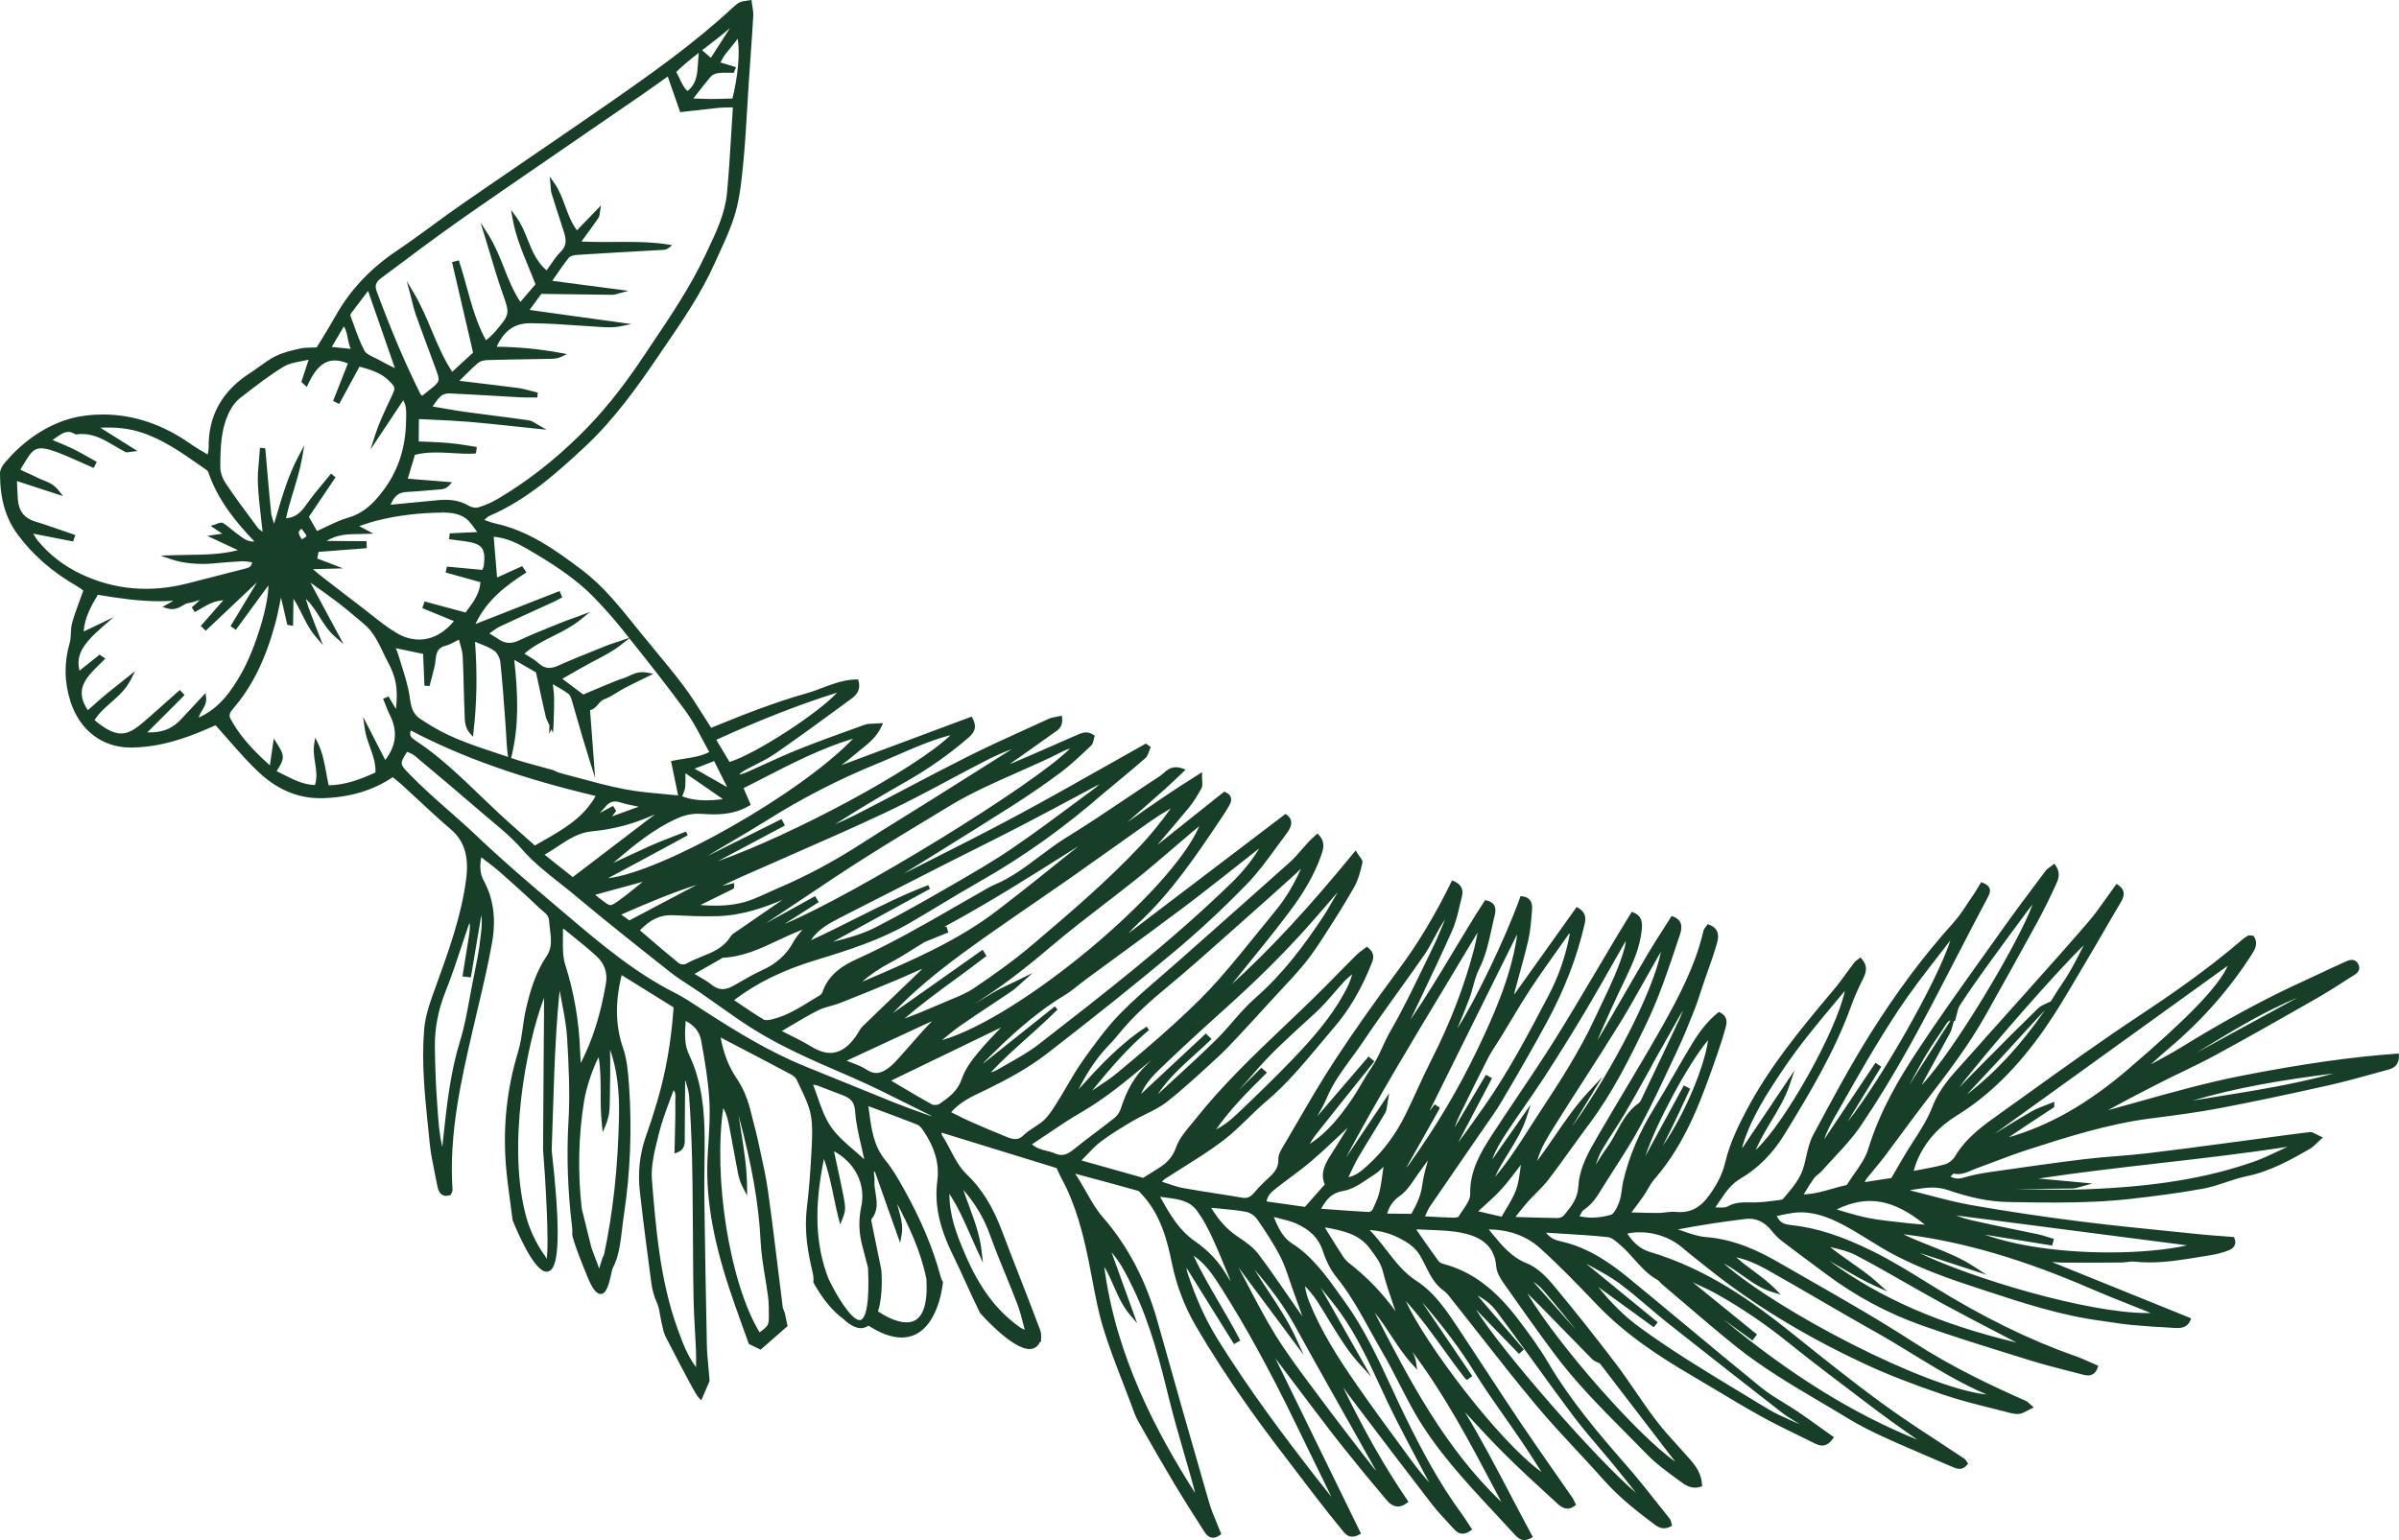 <svg version="1.1" id="图层_1" x="0px" y="0px" width="291.264px" height="187px" viewBox="0 0 291.264 187" enable-background="new 0 0 291.264 187" xml:space="preserve" xmlns="http://www.w3.org/2000/svg" xmlns:xlink="http://www.w3.org/1999/xlink" xmlns:xml="http://www.w3.org/XML/1998/namespace">
  <path fill="#173F28" d="M291.246,127.92l-0.267,0.02c-5.514,0.396-11.482,1.246-18.783,2.672c-4.271,0.835-8.54,2.033-12.669,3.191
	c-1.18,0.331-2.386,0.67-3.594,1c2.325-1.284,4.579-2.445,6.545-3.443c0.843-0.428,1.694-0.839,2.546-1.25
	c1.325-0.641,2.695-1.303,4.01-2.02c4.053-2.206,8.084-4.497,11.865-6.654c1.313-0.746,2.686-1.596,4.451-2.752
	c0.067-0.045,0.145-0.089,0.224-0.134c0.431-0.248,1.15-0.661,0.755-1.468c-0.217-0.439-0.551-0.532-0.792-0.532
	c-0.313,0-0.627,0.147-0.903,0.276l-0.172,0.079c-0.832,0.368-1.653,0.758-2.475,1.148c-0.7,0.333-1.4,0.665-2.107,0.984
	c-4.775,2.162-9.611,4.775-15.218,8.225c-0.915,0.563-1.881,1.086-2.814,1.591c-0.239,0.13-0.479,0.26-0.718,0.39
	c0.1-0.09,0.199-0.18,0.299-0.27c0.594-0.537,1.208-1.094,1.829-1.617c4.039-3.395,7.451-7.26,10.145-11.49
	c0.328-0.521,0.823-1.311,0.247-2.149l-0.069-0.101l-0.122-0.008c-0.062-0.003-0.116-0.012-0.165-0.02
	c-0.178-0.027-0.29-0.023-0.391,0.035c-0.26,0.154-0.509,0.332-0.738,0.529c-4.236,3.642-8.813,6.777-12.327,9.102
	c-4.694,3.105-9.343,6.447-13.838,9.679l-3.084,2.21c-2.058,1.455-4.186,2.96-5.561,5.274c-0.257,0.431-0.759,0.833-1.192,0.957
	c-0.941,0.263-1.905,0.442-2.926,0.632c-0.296,0.056-0.596,0.111-0.9,0.17c0.017-0.055,0.033-0.109,0.05-0.164
	c0.116-0.382,0.226-0.742,0.369-1.081c0.979-2.288,2.56-4.084,4.834-5.489c3.918-2.42,7.408-5.871,10.671-10.551
	c1.395-2.003,2.656-4.145,3.875-6.215c0.385-0.653,0.769-1.306,1.158-1.955c0.707-1.182,1.396-2.372,2.086-3.563
	c0.675-1.165,1.349-2.329,2.039-3.483c0.326-0.547,0.873-1.463-0.249-2.217l-0.199-0.133l-0.142,0.192
	c-0.358,0.487-0.703,0.974-1.043,1.455c-0.733,1.036-1.425,2.015-2.209,2.931c-1.973,2.3-4.023,4.598-6.007,6.82
	c-0.729,0.816-1.458,1.634-2.185,2.452c-0.787,0.884-1.577,1.765-2.368,2.645c-1.229,1.37-2.459,2.739-3.675,4.122
	c-0.323,0.369-0.655,0.733-0.988,1.099c-1.433,1.57-2.914,3.193-3.701,5.255c-0.592,1.551-1.49,2.946-2.36,4.297
	c-0.446,0.692-0.907,1.409-1.325,2.143c-0.299,0.527-0.606,1.05-0.958,1.648l-0.382,0.651l-3.224,0.5
	c0.002-0.004,0.004-0.008,0.005-0.011c0.085-0.192,0.136-0.309,0.201-0.393c0.297-0.372,0.601-0.739,0.905-1.105
	c0.444-0.536,0.903-1.09,1.331-1.655c0.687-0.908,1.361-1.825,2.036-2.742c0.895-1.216,1.819-2.473,2.755-3.685
	c2.97-3.836,5.406-7.063,7.475-10.746c1.825-3.253,3.975-7.1,6.087-10.961c0.799-1.46,1.563-2.984,2.272-4.53l0.081-0.174
	c0.313-0.657,0.7-1.475,0.019-2.444l-0.152-0.218l-0.208,0.166c-0.108,0.087-0.213,0.161-0.312,0.23
	c-0.209,0.147-0.406,0.287-0.552,0.483l-0.865,1.153c-1.399,1.864-2.847,3.793-4.22,5.728c-0.822,1.159-1.648,2.315-2.476,3.472
	c-2.713,3.797-5.52,7.723-8.123,11.688c-1.975,3.007-4.424,7.059-5.844,11.734c-0.316,1.041-0.995,2.011-1.652,2.949
	c-0.301,0.431-0.611,0.875-0.887,1.323c-0.026,0.042-0.088,0.087-0.112,0.094c-0.569,0.123-1.141,0.287-1.692,0.446
	c-1.105,0.317-2.247,0.646-3.488,0.686c0.08-0.129,0.157-0.255,0.232-0.379c0.356-0.582,0.665-1.084,1.017-1.568
	c0.128-0.179,0.311-0.328,0.504-0.487c0.165-0.135,0.335-0.274,0.482-0.44c0.458-0.519,0.932-1.027,1.406-1.536
	c1.145-1.229,2.328-2.5,3.28-3.904c2.089-3.087,4.108-6.403,6.176-10.139c1.768-3.198,3.471-6.501,5.118-9.694
	c0.748-1.452,1.497-2.903,2.254-4.35c0.618-1.184,1.237-2.364,1.865-3.54c0.202-0.382,0.372-0.756,0.229-1.13
	c-0.107-0.284-0.378-0.503-0.825-0.669l-0.193-0.071l-0.341,0.566c-0.173,0.294-0.348,0.589-0.542,0.87
	c-0.242,0.348-0.477,0.703-0.711,1.059c-0.553,0.84-1.125,1.708-1.795,2.45c-3.598,3.987-6.913,8.426-10.134,13.569
	c-2.403,3.839-4.58,7.902-6.686,11.833l-0.178,0.332c-0.453,0.844-0.671,1.816-0.882,2.756c-0.07,0.313-0.141,0.623-0.219,0.93
	c-0.397,1.555-1.386,2.711-2.431,3.935l-0.154,0.18c-0.058,0.067-0.331,0.103-0.486,0.123l-0.4,0.051
	c-0.716,0.091-1.456,0.185-2.182,0.221c-0.3,0.018-0.602,0.011-0.901,0.007c-0.895-0.017-1.824-0.031-2.748,0.495
	c-0.16,0.091-0.375,0.129-0.741,0.129c-0.124,0-0.255-0.004-0.392-0.009c-0.113-0.003-0.229-0.007-0.351-0.008
	c0.185-0.261,0.358-0.52,0.528-0.771c0.746-1.105,1.39-2.06,2.491-2.703c2.134-1.248,3.931-3.046,5.342-5.343
	c3.287-5.346,6.168-10.214,8.133-15.651c0.363-1.005,0.838-2.089,1.452-3.314c0.367-0.732,0.602-1.529-0.167-2.393l-0.157-0.177
	l-0.185,0.146c-0.058,0.047-0.118,0.088-0.176,0.13c-0.143,0.1-0.289,0.203-0.402,0.35c-0.305,0.399-0.601,0.807-0.896,1.213
	c-0.516,0.708-1.048,1.439-1.617,2.113c-4.304,5.107-7.813,9.424-10.539,14.565c-0.978,1.84-2.051,4.029-2.593,6.319
	c-0.315,1.338-0.872,2.509-1.86,3.917c-1.165,1.665-2.416,2.313-4.157,2.144c-0.415-0.038-0.839,0.01-1.245,0.059
	c-0.299,0.036-0.581,0.07-0.863,0.07h-0.161c-0.829,0-1.658-0.024-2.503-0.049l-0.608-0.017c0.103-0.138,0.203-0.271,0.302-0.402
	c0.418-0.558,0.797-1.063,1.156-1.582c0.188-0.27,0.354-0.555,0.52-0.84c0.25-0.43,0.485-0.835,0.79-1.184
	c3.927-4.507,5.828-9.973,7.668-15.258c0.399-1.147,0.725-2.185,0.995-3.173c0.117-0.429,0.361-1.322-0.676-1.834l-0.143-0.071
	l-0.124,0.1c-1.118,0.898-2.108,2.089-3.119,3.749c-0.731,1.203-1.444,2.441-2.134,3.639c-0.792,1.375-1.61,2.797-2.458,4.166
	c-1.834,2.966-3.067,5.867-3.77,8.87c-0.083,0.353-0.132,0.715-0.18,1.065c-0.071,0.522-0.139,1.016-0.306,1.475
	c-0.322,0.886-0.72,1.49-1.038,1.578c-1.383,0.382-2.598,0.436-3.794,0.17c0.033-0.061,0.066-0.12,0.098-0.18
	c0.15-0.277,0.28-0.517,0.453-0.628c1.003-0.64,1.582-1.587,2.143-2.503l0.219-0.355c0.451-0.724,0.912-1.442,1.373-2.161
	c1.058-1.647,2.151-3.353,3.097-5.105c1.387-2.573,2.648-5.269,3.868-7.876l0.699-1.491c0.729-1.556,1.374-3.162,2.024-4.809
	c0.271-0.688,0.502-1.402,0.726-2.092c0.113-0.351,0.227-0.7,0.345-1.047c0.162-0.473,0.329-0.943,0.496-1.414
	c0.389-1.099,0.792-2.234,1.118-3.375c0.171-0.599,0.525-1.845-0.915-2.368l-0.183-0.066l-0.109,0.162
	c-0.036,0.054-0.078,0.105-0.12,0.157c-0.109,0.137-0.233,0.293-0.279,0.486c-0.961,4.191-2.993,8.022-4.992,11.588
	c-1.422,2.532-2.938,5.07-4.403,7.525c-1.044,1.749-2.089,3.499-3.109,5.262l-0.278,0.477c-1.123,1.92-2.284,3.906-2.406,6.205
	c-0.079,1.455-0.853,2.399-1.672,3.398l-0.074,0.092c-0.145,0.176-0.474,0.331-0.702,0.332c-1.29-0.009-2.556-0.048-4.021-0.094
	l-1.173-0.035c0.143-0.177,0.275-0.345,0.402-0.504c0.41-0.516,0.765-0.961,1.134-1.373c0.311-0.346,0.64-0.676,0.968-1.006
	c0.522-0.526,1.063-1.069,1.522-1.67c0.94-1.229,1.859-2.506,2.748-3.741c0.724-1.006,1.448-2.013,2.191-3.005
	c2.786-3.715,4.81-7.753,6.981-12.267c0.63-1.311,1.249-2.79,1.894-4.523c0.744-2.009,1.419-4.024,2.16-6.263
	c0.356-1.079,0.071-1.794-0.846-2.125l-0.189-0.068l-0.106,0.17c-0.302,0.478-0.602,0.945-0.899,1.407
	c-0.64,0.996-1.243,1.937-1.821,2.917c-1.111,1.883-2.206,3.775-3.301,5.669c-0.74,1.281-1.48,2.562-2.227,3.84l-0.112,0.193
	c-0.174,0.3-0.344,0.593-0.534,0.862c0.958-2.252,2.066-4.684,3.438-7.544c0.898-1.874,1.723-3.731,1.938-5.848
	c0.088-0.854,0.024-1.698-1.028-2.093l-0.194-0.072l-0.753,1.239c-0.423,0.694-0.84,1.38-1.253,2.067
	c-0.771,1.29-1.537,2.583-2.302,3.877c-1.665,2.814-3.386,5.725-5.154,8.535c-1.422,2.261-2.938,4.519-4.404,6.702
	c-1.036,1.542-2.071,3.084-3.084,4.64c-1.438,2.208-2.725,4.421-2.662,7.222c0.013,0.619-0.462,1.309-0.921,1.975
	c-0.175,0.254-0.348,0.506-0.494,0.751c-0.042,0.05-0.274,0.123-0.571,0.123c0,0-0.001,0-0.002,0
	c-0.903-0.024-1.805-0.072-2.761-0.122l-0.738-0.038c0.044-0.096,0.085-0.188,0.126-0.276c0.158-0.353,0.295-0.656,0.472-0.917
	c1.211-1.776,2.431-3.547,3.651-5.317c0.788-1.143,1.576-2.286,2.361-3.431c0.241-0.351,0.485-0.699,0.73-1.048
	c0.682-0.973,1.387-1.978,2-3.018c2.063-3.486,3.815-6.558,5.359-9.391c2.215-4.068,3.745-8.012,4.676-12.056
	c0.189-0.817,0.133-1.471-0.754-2l-0.197-0.118l-7.591,10.636c0.02-0.172,0.056-0.333,0.097-0.485
	c0.176-0.669,0.359-1.336,0.543-2.003c0.378-1.372,0.769-2.791,1.088-4.203c0.229-1.016,0.313-2.073,0.395-3.097l0.045-0.555
	c0.082-0.941-0.348-1.505-1.207-1.586l-0.194-0.019l-0.064,0.184c-1.752,4.938-5.531,12.701-7.609,15.883
	c0.515-1.236,1.002-2.406,1.454-3.607c0.188-0.497,0.331-1.018,0.469-1.52c0.203-0.743,0.396-1.444,0.723-2.088
	c0.793-1.559,1.158-3.233,1.511-4.854c0.121-0.56,0.243-1.119,0.382-1.675c0.086-0.343,0.171-0.846-0.084-1.249
	c-0.177-0.277-0.486-0.463-0.922-0.549l-0.166-0.033l-0.093,0.143c-1.31,2.021-2.57,4.118-3.79,6.146
	c-1.642,2.731-3.328,5.538-5.173,8.22c0.401-0.849,0.806-1.695,1.21-2.543c1.289-2.702,2.622-5.496,3.855-8.279
	c0.45-1.014,0.706-2.118,0.953-3.186c0.08-0.346,0.16-0.69,0.246-1.033c0.198-0.797-0.155-1.429-0.997-1.777l-0.217-0.091
	l-0.104,0.211c-1.939,3.961-3.987,7.377-6.26,10.444c-3.152,4.253-5.645,7.796-7.843,11.148c-1.618,2.467-3.128,5.061-4.587,7.57
	c-0.534,0.916-1.067,1.833-1.607,2.746l-0.096,0.161c-0.288,0.481-0.614,1.026-0.593,1.57c0.05,1.155-0.626,1.771-1.408,2.483
	l-0.208,0.189c-0.41,0.379-0.834,0.828-1.334,1.414c-0.448,0.528-0.851,0.69-1.434,0.588c-1.067-0.186-2.139-0.352-3.208-0.518
	c-1.315-0.205-2.676-0.416-4.006-0.66c-0.622-0.114-1.247-0.328-1.908-0.555c-0.205-0.07-0.416-0.143-0.633-0.214
	c0.004-0.005,0.009-0.009,0.013-0.014c0.156-0.151,0.27-0.261,0.392-0.341c0.744-0.486,1.499-0.959,2.252-1.432
	c1.586-0.993,3.226-2.021,4.742-3.17c1.08-0.821,2.071-1.784,3.029-2.715c0.725-0.703,1.474-1.432,2.252-2.088
	c2.403-2.021,4.426-4.441,6.382-6.781c0.587-0.702,1.174-1.404,1.771-2.098c1.915-2.22,3.444-4.826,4.674-7.97
	c0.212-0.539,0.321-1.176-0.471-1.805l-0.155-0.123l-0.155,0.123c-0.115,0.092-0.232,0.18-0.351,0.269
	c-0.277,0.208-0.564,0.424-0.819,0.678c-0.715,0.713-1.423,1.434-2.131,2.155c-0.963,0.981-1.926,1.963-2.909,2.925
	c-1.175,1.149-2.366,2.284-3.558,3.418c-3.721,3.543-7.568,7.206-10.837,11.323c-0.185,0.232-0.379,0.465-0.574,0.697
	c-0.722,0.863-1.468,1.756-1.825,2.785c-0.463,1.333-1.306,2.012-2.146,2.546c-0.408,0.259-0.819,0.514-1.236,0.772l-0.616,0.383
	l-7.485-2.109c0.215-0.221,0.419-0.437,0.617-0.646c0.601-0.634,1.119-1.182,1.716-1.635c1.225-0.924,2.556-1.727,3.927-2.535
	c0.498-0.294,1.035-0.559,1.555-0.813c0.869-0.429,1.768-0.871,2.538-1.475c1.819-1.424,3.551-3.016,5.227-4.554l0.956-0.877
	c0.851-0.777,1.652-1.635,2.427-2.464l0.269-0.287c0.967-1.033,1.92-2.077,2.873-3.121l1.018-1.113
	c0.384-0.42,0.771-0.835,1.159-1.251c0.904-0.968,1.838-1.968,2.699-3.007c0.953-1.148,1.771-2.391,2.525-3.563
	c1.271-1.975,2.506-3.912,3.637-5.923c0.465-0.826,0.695-1.78,0.918-2.702l0.038-0.157c0.063-0.266-0.123-0.514-0.338-0.801
	c-0.094-0.125-0.197-0.264-0.29-0.416l-0.184-0.302l-0.224,0.273c-5.507,6.724-10.176,11.763-14.823,15.976
	c0.463-0.572,0.928-1.145,1.392-1.716c1.874-2.306,3.811-4.69,5.628-7.105c1.818-2.422,3.025-4.558,3.813-6.757
	c0.262-0.733,0.589-1.646-0.254-2.548l-0.171-0.183l-0.183,0.171c-0.11,0.104-0.217,0.199-0.319,0.293
	c-0.215,0.194-0.415,0.375-0.598,0.572c-0.266,0.286-0.521,0.583-0.777,0.88c-0.456,0.529-0.929,1.077-1.448,1.543
	c-3.14,2.814-6.297,5.609-9.454,8.405c-1.375,1.217-2.75,2.435-4.123,3.653c-0.677,0.601-1.363,1.192-2.048,1.785
	c-1.67,1.441-3.396,2.933-4.966,4.532c-1.741,1.778-3.249,3.893-4.579,5.758c-0.712,1.002-1.342,2.08-1.951,3.122
	c-0.376,0.646-0.753,1.291-1.151,1.922l-0.092,0.147c-0.447,0.71-0.909,1.445-1.496,2.004c-0.35,0.332-0.76,0.599-1.194,0.88
	c-0.453,0.293-0.921,0.597-1.313,0.983c-0.318,0.313-0.635,0.46-0.998,0.46c-0.357,0-0.741-0.145-1.104-0.291
	c-1.424-0.574-2.88-1.189-4.328-1.83c-0.589-0.261-1.164-0.55-1.773-0.856c-0.191-0.096-0.385-0.193-0.583-0.291
	c1.086-1.225,2.426-1.861,3.725-2.479c0.194-0.092,0.388-0.184,0.58-0.277c2.29-1.117,4.956-2.512,7.373-4.385
	c5.992-4.642,10.879-8.557,15.38-12.323c2.989-2.499,5.961-5.264,8.834-8.218c1.374-1.415,2.563-3.048,3.712-4.626
	c0.381-0.523,0.762-1.046,1.149-1.562c0.267-0.356,0.612-0.893,0.532-1.432c-0.047-0.312-0.227-0.583-0.533-0.807l-0.15-0.109
	l-0.148,0.112c-5.536,4.206-11.043,8.394-16.544,12.575l-2.373,1.805c0.364-0.413,0.766-0.823,1.209-1.234
	c4.018-3.734,7.084-8.309,10.05-12.732l0.19-0.285c0.333-0.493,0.604-0.938,0.83-1.359c0.187-0.345,0.231-0.641,0.141-0.905
	c-0.091-0.261-0.313-0.47-0.663-0.621l-0.138-0.06l-8.115,6.468c1.186-1.385,2.506-2.93,3.812-4.504
	c0.616-0.748,1.105-1.584,1.543-2.376c0.126-0.23,0.11-0.505,0.089-0.853c-0.011-0.179-0.023-0.389-0.02-0.636l0.006-0.458
	l-0.388,0.242c-3.144,1.954-6.043,3.953-8.706,5.845c0.662-0.59,1.328-1.171,1.984-1.744c1.596-1.393,3.245-2.832,4.828-4.382
	l0.285-0.279l-0.375-0.135c-0.282-0.101-0.55-0.153-0.799-0.153c-0.699,0-1.136,0.386-1.521,0.727
	c-0.144,0.126-0.279,0.247-0.417,0.336c-1.396,0.909-2.779,1.839-4.162,2.768c-2.336,1.569-4.751,3.192-7.186,4.688
	c-1.145,0.703-2.232,1.521-3.284,2.312c-1.685,1.266-3.427,2.575-5.417,3.418c-0.543,0.231-1.059,0.532-1.557,0.823
	c-0.154,0.089-0.307,0.179-0.461,0.266c-0.972,0.551-1.94,1.108-2.908,1.665c-3.799,2.185-7.728,4.444-11.8,6.278
	c-1.557,0.699-3.44,1.785-4.197,3.993c-0.054,0.162-0.184,0.332-0.307,0.405c-0.376,0.222-0.749,0.452-1.121,0.682
	c-1.467,0.906-2.984,1.843-4.707,2.252c-0.347,0.083-0.811,0.148-0.981,0.047c-0.962-0.579-1.883-1.201-2.858-1.86
	c-0.255-0.172-0.512-0.346-0.771-0.52c2.771-2.096,5.93-3.642,9.906-4.853c4.174-1.267,7.913-2.479,11.384-4.491
	c1.309-0.759,2.604-1.539,3.9-2.319c1.567-0.942,3.187-1.918,4.803-2.835c5.138-2.917,10.147-6.495,14.891-10.638
	c0.103-0.092,0.211-0.178,0.318-0.264c0.073-0.058,0.145-0.116,0.216-0.176l1.207-1.004c1.095-0.908,2.227-1.848,3.314-2.804
	c0.236-0.207,0.341-0.514,0.442-0.812c0.04-0.117,0.08-0.234,0.128-0.342l0.085-0.188l-0.169-0.119
	c-0.098-0.07-0.197-0.141-0.294-0.212l-0.129-0.095l-0.14,0.078c-1.616,0.904-3.228,1.815-4.839,2.726
	c-3.572,2.019-7.265,4.106-10.94,6.074c-3.68,1.968-7.469,3.882-11.133,5.732c-0.787,0.397-1.575,0.796-2.361,1.194
	c0.335-0.215,0.671-0.423,1.005-0.629l2.732-1.696c3.105-1.929,6.316-3.922,9.449-5.922c2.183-1.396,4.115-2.727,5.906-4.068
	c1.12-0.837,2.154-1.813,3.155-2.756l0.509-0.479c0.2-0.185,0.26-0.46,0.319-0.726c0.022-0.101,0.044-0.202,0.075-0.296l0.059-0.178
	l-0.154-0.106c-0.295-0.204-0.592-0.303-0.908-0.303c-0.377,0-0.712,0.146-1.009,0.273l-0.065,0.028
	c-0.983,0.426-1.965,0.857-2.946,1.289c-1.574,0.691-3.147,1.382-4.729,2.054c-0.165,0.07-0.336,0.133-0.51,0.19l0.421-0.295
	c1.581-1.104,3.215-2.247,4.804-3.398c0.062-0.044,0.127-0.087,0.193-0.131c0.451-0.297,1.069-0.704,0.931-1.775l-0.036-0.276
	l-0.271,0.064c-0.151,0.036-0.299,0.063-0.441,0.09c-0.311,0.058-0.604,0.113-0.88,0.24c-0.838,0.385-1.678,0.767-2.518,1.148
	c-2.455,1.115-4.993,2.268-7.445,3.499c-2.512,1.261-5.041,2.592-7.486,3.88c-2.008,1.057-4.083,2.149-6.139,3.197
	c-0.759,0.388-1.551,0.736-2.34,1.067c2.673-1.704,5.544-3.426,8.706-5.225c2.65-1.508,5.158-3.276,7.452-5.253
	c0.601-0.518,1.187-1.173,0.524-2.395l-0.104-0.191l-15.795,5.895c0.694-0.547,1.353-1.068,1.982-1.598
	c0.167-0.141,0.338-0.278,0.511-0.417c0.87-0.698,1.77-1.42,2.372-2.706l0.182-0.389l-0.428,0.034
	c-0.258,0.02-0.489,0.026-0.698,0.031c-0.414,0.01-0.771,0.02-1.104,0.137l-0.396,0.142c-2.538,0.91-5.162,1.851-7.707,2.872
	c-1.348,0.542-2.691,1.154-3.989,1.746c-0.789,0.359-1.578,0.719-2.372,1.066c-0.242,0.105-0.502,0.171-0.777,0.236
	c0.177-0.228,0.377-0.363,0.562-0.466c0.446-0.249,0.903-0.481,1.36-0.712c0.832-0.421,1.692-0.857,2.472-1.396
	c2.81-1.944,5.61-3.997,8.318-5.982l0.885-0.649c0.612-0.45,1.195-1.06,0.885-2.173l-0.051-0.185l-0.192,0.002
	c-1.477,0.016-2.813,0.521-4.107,1.009c-0.627,0.237-1.276,0.482-1.922,0.662c-2.059,0.57-4.089,1.285-5.977,1.972
	c-1.35,0.491-2.707,1.042-4.02,1.575c-0.538,0.219-1.078,0.438-1.621,0.655c-0.341-0.527-0.668-1.047-0.99-1.559
	c-0.775-1.234-1.508-2.4-2.344-3.511c-1.131-1.505-2.35-2.977-3.529-4.4c-0.581-0.701-1.162-1.402-1.735-2.11l-0.709-0.881
	c-1.89-2.354-3.845-4.789-6.333-6.67c-3.438-2.599-6.608-4.82-10.606-5.688c-0.336-0.074-0.67-0.197-1.056-0.339
	c-0.078-0.028-0.157-0.058-0.239-0.087c0.04-0.035,0.078-0.068,0.114-0.101c0.213-0.188,0.367-0.324,0.528-0.393
	c4.446-1.918,8.012-5.062,11.575-8.388c3.604-3.363,6.483-7.44,8.898-10.997l0.777-1.138c2.196-3.211,4.466-6.532,6.088-10.171
	c0.188-0.421,0.381-0.842,0.574-1.263c0.723-1.573,1.471-3.2,1.942-4.883c0.576-2.063,0.781-4.255,0.979-6.375l0.008-0.088
	c0.189-2.039,0.311-4.117,0.429-6.126c0.061-1.032,0.121-2.064,0.19-3.095c0.068-1.032,0.142-2.064,0.215-3.097
	c0.119-1.685,0.239-3.37,0.337-5.055c0.023-0.398-0.042-0.795-0.107-1.18c-0.029-0.174-0.058-0.35-0.079-0.524l-0.03-0.255
	l-0.356,0.052c-1.071,0.155-1.159,0.167-1.985,0.934c-4.569,4.233-9.648,7.851-14.885,11.491c-3.185,2.216-6.443,4.442-9.594,6.596
	c-2.753,1.882-5.506,3.764-8.248,5.662c-1.212,0.837-2.418,1.721-3.586,2.576c-1.418,1.038-2.884,2.112-4.365,3.106
	c-3.275,2.201-5.73,4.814-7.502,7.989c-0.5,0.894-1.046,1.787-1.575,2.651c-0.229,0.375-0.458,0.75-0.686,1.127
	c-0.178,0.008-0.355,0.012-0.53,0.015c-0.493,0.01-1.003,0.021-1.493,0.129c-1.024,0.229-2.084,0.466-3.026,0.945
	c-0.688,0.348-1.322,0.807-1.935,1.251c-0.371,0.269-0.743,0.538-1.127,0.784c-3.403,2.174-5.089,5.229-5.01,9.082
	c0.004,0.183-0.038,0.379-0.095,0.649c-0.01,0.048-0.021,0.099-0.032,0.151c-0.188-0.113-0.371-0.221-0.547-0.326
	c-0.522-0.309-1.015-0.6-1.466-0.919c-3.38-2.398-6.981-3.614-10.703-3.614c-0.35,0-0.703,0.01-1.059,0.032
	c-1.334,0.08-2.562,0.314-3.649,0.699c-2.728,0.964-5.163,2.706-7.235,5.173C0.281,56.542,0,57.025,0,57.473
	c0,3.058,0.667,5.397,2.1,7.362c1.859,2.547,4.274,4.648,7.383,6.422c0.221,0.127,0.427,0.293,0.592,0.427
	c0.013,0.01,0.026,0.021,0.039,0.031c-0.135,0.378-0.271,0.746-0.404,1.107c-0.356,0.964-0.692,1.875-0.955,2.812
	c-0.114,0.41-0.133,0.839-0.152,1.254c-0.018,0.41-0.035,0.797-0.138,1.156c-0.699,2.438-0.667,4.775,0.095,7.146
	c1.127,3.495,3.868,5.582,7.331,5.582l0.116-0.001c2.563-0.035,5.171-0.629,8.209-1.869c0.558-0.229,1.112-0.469,1.581-0.673
	l0.377-0.163c0.567,0.625,1.111,1.246,1.644,1.856c1.276,1.459,2.481,2.838,3.847,4.071c2.258,2.041,4.815,3.024,7.624,2.923
	c3.258-0.119,6.006-0.951,8.395-2.545l0.296,0.243c0.321,0.261,0.629,0.512,0.921,0.777c0.644,0.586,1.281,1.18,1.918,1.772
	c1.257,1.171,2.557,2.381,3.888,3.512c1.668,1.421,2.25,3.296,1.888,6.079c-0.582,4.471-2.136,8.756-3.638,12.9l-0.46,1.272
	c-0.595,1.649-0.904,2.917-1.002,4.108c-0.329,4.004,0.087,8.039,0.489,11.941c0.063,0.609,0.125,1.219,0.186,1.828
	c0.121,1.221,0.373,2.443,0.616,3.625c0.105,0.513,0.211,1.025,0.307,1.539c0.063,0.338,0.23,1.234,1.07,1.234
	c0.136,0,0.285-0.024,0.444-0.072l0.115-0.034l0.045-0.111c0.025-0.063,0.051-0.114,0.074-0.16c0.055-0.108,0.111-0.221,0.101-0.353
	c-0.461-6.745,1.066-13.38,2.414-19.234c0.208-0.901,0.42-1.802,0.634-2.702c0.621-2.622,1.263-5.332,1.743-8.028
	c0.52-2.91,0.187-5.399-1.02-7.611c-0.41-0.747-0.504-1.666-0.285-2.799c0.206,0.158,0.406,0.31,0.601,0.458
	c0.599,0.455,1.165,0.885,1.686,1.344c1.33,1.172,3.071,2.725,4.75,4.337c0.118,0.114,0.248,0.221,0.378,0.328
	c0.423,0.348,0.788,0.647,0.824,1.235c0.021,0.338,0.063,0.68,0.104,1.021c0.142,1.167,0.276,2.27-0.389,3.248
	c-1.388,2.047-2.044,4.354-2.546,6.542c-0.166,0.726-0.271,1.474-0.372,2.197c-0.135,0.967-0.276,1.967-0.561,2.896
	c-1.351,4.413-1.852,9.027-1.487,13.713c0.119,1.522,0.32,3.003,0.532,4.569c0.096,0.706,0.192,1.416,0.281,2.134l0.016,0.063
	c0.415,1.04,2.561,6.232,4.118,6.232c0.227,0,0.436-0.101,0.605-0.29c0.98-1.097,0.983-5.831,0.011-14.437
	c0.052-1.406,0.096-2.813,0.139-4.221c0.053-1.724,0.107-3.447,0.176-5.171c0.128-3.181,0.297-6.584,0.651-10.035
	c0.09,0.518,0.189,1.034,0.288,1.552c0.267,1.391,0.543,2.828,0.624,4.246c0.197,3.416,0.357,6.757,0.164,10.059
	c-0.248,4.23-0.098,8.504,0.457,13.061c0.016,0.141,0.01,0.286,0.005,0.437c-0.002,0.077-0.004,0.155-0.004,0.221
	c-0.006,0.107,0.054,0.865,1.856,5.229c0.588,1.421,1.078,2.056,1.587,2.056c0.745,0,1.038-1.325,1.273-2.389
	c0.07-0.317,0.136-0.617,0.181-0.716c0.761-1.43,0.962-3.155,1.158-4.824c0.063-0.534,0.125-1.071,0.206-1.604
	c0.792-5.231,1.004-10.559,0.628-15.834c-0.116-1.655-0.25-3.138-0.726-4.518c-0.925-2.684-0.98-5.499-0.167-8.835l6.307,3.916
	c-0.286,4.13-0.943,7.887-2.007,11.48c-0.46,1.552-0.896,2.897-1.334,4.116c-0.77,2.145-1.023,4.438-0.753,6.813
	c0.46,4.064,0.986,8.053,1.394,11.073c0.109,0.816,0.323,1.595,0.617,2.25c0.179,0.402,0.296,0.778,0.355,1.153
	c0.042,0.244,0.412,2.4,0.698,2.981c0.134,0.264,3.295,6.446,3.95,7.38l0.434,0.475l1.019-2.359l-0.005-0.062
	c-0.043-0.548-0.09-1.061-0.136-1.552c-0.096-1.034-0.179-1.928-0.196-2.84c-0.125-5.946-0.228-11.981-0.305-17.938
	c-0.016-1.251,0.001-2.524,0.017-3.757c0.015-1.128,0.029-2.256,0.021-3.384c-0.024-3.09-0.271-6.71-1.911-10.133
	c-0.575-1.199-0.491-2.52-0.401-3.917l0.008-0.133c1.062,0.549,1.693,1.344,1.88,2.367c0.439,2.42,0.846,4.792,0.991,7.198
	c0.112,1.854-0.011,3.76-0.13,5.604l-0.063,0.989c-0.295,4.91,0.513,9.951,2.621,16.347c0.497,1.509,1.024,2.97,1.582,4.517
	c0.251,0.695,0.503,1.396,0.754,2.103l0.034,0.097l1.433,0.695l3.269-2.861l-0.328-1.575c-0.047-0.13-0.092-0.239-0.132-0.337
	c-0.065-0.157-0.112-0.271-0.125-0.372c-0.186-1.475-0.367-2.951-0.547-4.427c-0.392-3.198-0.796-6.505-1.251-9.75
	c-0.223-1.598-0.579-3.199-0.923-4.748c-0.115-0.519-0.23-1.038-0.341-1.558c-0.117-0.547-0.26-1.089-0.403-1.631
	c-0.109-0.414-0.219-0.828-0.316-1.245c-0.425-1.837-0.997-3.238-1.8-4.41c-0.963-1.409-1.606-3.046-1.958-4.99l1.683,0.879
	c2.311,1.207,4.557,2.38,6.794,3.57c0.363,0.194,0.642,0.444,0.746,0.671c0.137,0.296,0.279,0.591,0.422,0.887
	c0.506,1.047,1.028,2.129,1.263,3.236c0.282,1.331,0.209,2.779,0.138,4.18l-0.012,0.252c-0.135,2.701-0.316,4.948-0.571,7.072
	c-0.34,2.821,0.155,5.466,0.684,7.681c0.116,0.482,0.153,0.882,0.113,1.223l-0.009,0.081l0.04,0.07
	c1.093,1.958,2.308,3.429,3.612,4.374c0.117,0.118,1.127,1.118,2.121,1.118c0.156,0,0.307-0.024,0.435-0.069
	c0.167-0.049,0.33-0.127,0.491-0.237c1.479,0.956,2.825,1.441,4.003,1.441c4.382,0,5.005-6.396,5.03-6.668l0.008-0.086l-0.047-0.072
	c-0.127-0.196-0.216-0.489-0.271-0.691c-0.914-3.393-2.38-6.863-4.48-10.611c-0.671-1.2-1.345-2.362-2.194-3.397
	c-1.447-1.762-1.708-3.809-2.01-6.178l-0.05-0.389l1.398,0.521c1.574,0.584,3.06,1.136,4.535,1.722
	c0.29,0.115,0.557,0.473,0.733,0.732c1.408,2.067,1.965,4.051,1.703,6.065c-0.372,2.834,0.208,5.617,1.882,9.024
	c0.533,1.087,1.044,2.207,1.585,3.393c0.257,0.564,0.524,1.149,0.811,1.769l0.899,1.865l0.038,0.057
	c0.156,0.178,3.843,4.342,5.974,4.342c0.41,0,0.954-0.152,1.271-0.857l0.117-0.03l0.019-0.365c0.019-0.404,0.008-0.736-0.107-1.041
	c-0.79-2.106-1.621-4.237-2.424-6.298c-0.747-1.914-1.492-3.827-2.218-5.748c-1.125-2.982-2.479-5.161-4.263-6.857
	c-0.886-0.845-1.447-1.916-1.989-2.953c-0.318-0.607-0.646-1.235-1.04-1.819c-0.025-0.038-0.034-0.159-0.043-0.288
	c0-0.006-0.001-0.013-0.001-0.02l13.97,4.305c0.064,0.139,0.124,0.271,0.181,0.396c0.139,0.309,0.265,0.588,0.411,0.858
	c1.724,3.166,2.584,6.59,3.256,9.817c0.172,0.825,0.328,1.655,0.484,2.486c0.354,1.885,0.72,3.834,1.279,5.699
	c0.681,2.27,1.551,4.518,2.392,6.692c0.342,0.884,0.684,1.767,1.014,2.653l0.139,0.384c0.211,0.584,0.428,1.188,0.738,1.738
	c1.567,2.787,2.992,5.251,4.354,7.532c1.164,1.951,2.373,3.847,3.612,5.779c0.219,0.339,0.55,0.851,1.124,0.851
	c0.267,0,0.545-0.108,0.851-0.331l0.155-0.113l-0.069-0.18c-0.154-0.396-0.318-0.789-0.481-1.18
	c-0.355-0.852-0.69-1.655-0.935-2.502c-2.123-7.336-4.225-14.713-6.247-21.927c-1.386-4.951-3.614-9.21-6.623-12.656
	c-0.814-0.933-1.408-1.979-2.037-3.086c-0.413-0.728-0.837-1.476-1.347-2.231l1.265,0.34c2.21,0.595,4.297,1.156,6.343,1.736
	c0.151,0.043,0.318,0.238,0.466,0.409l0.132,0.15c2.205,2.422,2.988,5.54,3.549,8.273c0.551,2.681,1.517,5.217,2.87,7.54
	c1.882,3.23,4.027,6.539,6.559,10.115c1.966,2.774,4.07,5.517,6.105,8.169c0.727,0.946,1.453,1.893,2.175,2.843
	c0.915,1.203,1.835,2.336,2.943,3.692l0.062,0.076c0.263,0.327,0.59,0.733,1.164,0.733c0.263,0,0.544-0.084,0.861-0.258l0.209-0.115
	l-10.399-21.286c0.594,0.783,1.185,1.569,1.776,2.354c0.796,1.058,1.593,2.115,2.394,3.17l0.829,1.091
	c1.041,1.373,2.118,2.792,3.213,4.163c1.886,2.359,3.589,4.431,5.206,6.332c0.388,0.458,0.832,0.882,1.458,0.882
	c0.35,0,0.719-0.141,1.097-0.417l0.195-0.144l-0.136-0.199c-2.732-4.005-5.3-8.519-7.813-13.738c0.309,0.442,0.62,0.882,0.944,1.311
	c3.62,4.791,6.838,9.009,9.838,12.896c0.662,0.854,1.409,1.658,2.131,2.436l0.544,0.587c0.242,0.267,0.583,0.572,1.068,0.572
	c0.305,0,0.618-0.119,0.958-0.366l0.194-0.141l-0.133-0.2c-0.124-0.187-0.245-0.375-0.366-0.563
	c-0.244-0.38-0.487-0.759-0.753-1.121c-2.789-3.788-4.921-7.862-6.81-11.701c-0.601-1.22-1.183-2.475-1.745-3.689
	c-1.623-3.502-3.302-7.122-5.631-10.341c-0.222-0.308-0.442-0.616-0.663-0.925c-1.617-2.268-3.29-4.613-5.792-6.211
	c-1.048-0.669-1.621-1.794-2.188-3.2c0.269,0.071,0.521,0.135,0.763,0.196c0.731,0.184,1.363,0.342,1.933,0.593
	c1.722,0.759,2.756,1.818,3.255,3.333c0.421,1.279,0.969,2.341,1.629,3.155c1.627,1.998,2.886,4.278,4.103,6.484
	c0.473,0.855,0.944,1.71,1.438,2.553c0.745,1.269,1.431,2.606,2.093,3.9c0.614,1.198,1.249,2.438,1.932,3.625
	c2.592,4.502,6.146,8.315,9.584,12.003c0.835,0.896,1.67,1.791,2.494,2.699c0.277,0.305,0.623,0.684,1.188,0.684
	c0.257,0,0.525-0.077,0.823-0.238l0.22-0.119l-0.119-0.22c-0.874-1.612-1.726-3.236-2.576-4.86
	c-1.749-3.337-3.547-6.768-5.556-10.089c0.073,0.079,0.146,0.158,0.219,0.237c1.51,1.636,2.937,3.181,4.455,4.702
	c1.954,1.961,4.032,3.858,6.042,5.694l0.571,0.522c0.258,0.238,0.66,0.554,1.17,0.554c0.3,0,0.596-0.112,0.878-0.334l0.162-0.127
	l-0.094-0.183c-0.04-0.079-0.075-0.154-0.109-0.225c-0.079-0.167-0.15-0.315-0.243-0.451c-0.704-1.019-1.413-2.034-2.122-3.05
	c-1.364-1.954-2.774-3.975-4.127-5.984c-1.394-2.073-2.785-4.199-4.131-6.255c-1.019-1.558-2.038-3.115-3.068-4.666l-0.339-0.513
	c-1.438-2.175-2.926-4.425-5.163-5.869c-1.497-0.966-2.523-2.297-3.611-3.706c-0.635-0.822-1.288-1.669-2.057-2.463
	c1.362,0.112,2.471,0.413,3.528,0.949c0.955,0.486,1.943,1.055,2.602,2.167c0.23,0.39,0.44,0.812,0.643,1.22
	c0.551,1.113,1.121,2.266,2.248,3.06c0.338,0.238,0.619,0.605,0.891,0.961c0.072,0.095,0.146,0.189,0.219,0.281
	c1.073,1.349,2.137,2.704,3.201,4.06c2.24,2.854,4.556,5.806,6.925,8.633c1.549,1.854,3.222,3.651,4.839,5.391
	c1.11,1.193,2.258,2.427,3.354,3.666c1.917,2.162,4.207,3.93,6.203,5.417c0.643,0.479,1.229,0.537,1.885,0.197l0.184-0.095
	l-0.06-0.198c-0.023-0.079-0.038-0.151-0.052-0.217c-0.032-0.15-0.063-0.293-0.159-0.413c-0.494-0.614-0.982-1.233-1.472-1.852
	c-1.226-1.551-2.493-3.155-3.822-4.669c-3.282-3.741-6.718-7.782-9.466-12.423c-1.161-1.967-2.51-3.788-3.794-5.465
	c-2.771-3.607-5.625-5.692-8.983-6.563c-0.222-0.058-0.456-0.207-0.569-0.36c-0.741-1.017-1.462-2.049-2.184-3.082l-0.465-0.667
	c0.017-0.026,0.034-0.054,0.052-0.08c0.535,0.034,1.073,0.055,1.611,0.075c1.299,0.049,2.642,0.1,3.906,0.367
	c2.623,0.551,3.927,1.846,4.104,4.074c0.058,0.739,0.523,1.491,0.972,2.128c2.276,3.249,4.186,5.908,6.007,8.369
	c2.59,3.498,5.689,6.619,8.688,9.638c0.893,0.899,1.786,1.799,2.667,2.708c1.014,1.045,2.214,1.928,3.375,2.781l0.595,0.438
	c0.504,0.37,1.074,0.79,1.83,0.79c0.223,0,0.451-0.037,0.679-0.112l0.182-0.059l-0.009-0.191c-0.07-1.392-0.813-2.344-1.568-3.199
	c-0.423-0.482-0.855-0.959-1.288-1.435c-0.919-1.009-1.868-2.053-2.703-3.148c-0.862-1.132-1.684-2.328-2.479-3.485
	c-0.79-1.151-1.606-2.342-2.467-3.473c-2.629-3.454-5.117-6.583-7.607-9.563c-1.107-1.325-2.14-2.168-3.157-2.576
	c-1.891-0.756-3.034-2.159-4.358-3.784c-0.092-0.113-0.185-0.227-0.277-0.341c2.56,0.063,4.605,0.813,6.245,2.291
	c2.314,2.084,4.409,4.251,6.908,6.868c3.545,3.712,7.784,6.416,11.464,8.572c0.96,0.563,1.916,1.137,2.871,1.71
	c1.803,1.081,3.667,2.199,5.536,3.237c1.575,0.877,3.225,1.679,4.818,2.455c0.622,0.303,1.244,0.605,1.862,0.912
	c0.83,0.413,1.482,0.216,2.071-0.597l0.148-0.204l-0.206-0.146c-0.464-0.329-0.918-0.654-1.365-0.976
	c-0.956-0.686-1.859-1.334-2.795-1.969c-0.558-0.378-1.141-0.735-1.704-1.081c-0.947-0.581-1.928-1.183-2.792-1.885
	c-3.031-2.463-6.087-5.004-9.042-7.462c-2.312-1.922-4.623-3.845-6.948-5.751c-2.216-1.817-4.935-3.774-8.292-4.508
	c-0.729-0.157-1.306-0.402-1.812-1.059c0.588,0.037,1.166,0.072,1.737,0.106c1.997,0.119,3.883,0.232,5.768,0.433
	c0.468,0.051,0.975,0.493,1.423,0.883l0.154,0.135c0.578,0.494,1.1,1.08,1.604,1.646c0.826,0.929,1.681,1.889,2.837,2.528
	c0.115,0.064,0.22,0.18,0.332,0.301c0.086,0.093,0.172,0.187,0.268,0.268c0.88,0.744,1.757,1.493,2.634,2.243
	c2.045,1.749,4.16,3.558,6.297,5.271c3.249,2.604,6.876,4.743,10.383,6.812c1.145,0.675,2.288,1.35,3.421,2.041
	c1.328,0.808,2.709,1.479,3.885,2.028c1.411,0.658,2.864,1.283,4.271,1.887l1.283,0.554c0.672,0.293,1.347,0.58,2.021,0.867
	l1.187,0.508c0.688,0.298,1.219,0.182,1.62-0.331l0.112-0.145l-0.104-0.151c-0.039-0.057-0.069-0.108-0.097-0.152
	c-0.063-0.105-0.123-0.205-0.224-0.271c-1.072-0.719-2.153-1.427-3.233-2.134c-2.276-1.491-4.631-3.034-6.86-4.664
	c-3.455-2.525-6.856-5.25-10.146-7.884l-0.997-0.798c-4.527-3.621-10.081-7.597-16.943-9.634c-1.103-0.324-2.013-1.06-2.774-2.244
	c2.322-0.483,4.933,0.195,6.729,1.749c0.603,0.522,1.237,1.023,1.851,1.508c0.283,0.225,0.567,0.448,0.849,0.675
	c5.622,4.534,11.944,8.415,19.328,11.865c2.699,1.262,5.744,2.457,9.584,3.761c1.963,0.668,4.012,1.181,5.994,1.676
	c0.746,0.187,1.491,0.373,2.234,0.568c0.457,0.119,0.846,0.142,1.157,0.069c0.297-0.067,0.559-0.208,0.861-0.371
	c0.131-0.071,0.271-0.146,0.425-0.221l0.346-0.167l-0.294-0.249c-0.126-0.106-0.221-0.193-0.296-0.264
	c-0.136-0.125-0.233-0.215-0.362-0.273c-4.095-1.811-8.905-4.066-13.549-7.069c-4.331-2.805-8.892-5.41-13.302-7.93
	c-1.071-0.612-2.142-1.224-3.21-1.839c-2.222-1.278-5.225-2.781-8.762-3.056c-0.991-0.076-1.995-0.429-2.966-0.771
	c-0.156-0.055-0.313-0.109-0.468-0.163c2.559-0.491,5.253-0.908,8.204-1.271c1.214-0.146,2.268,0.32,3.123,1.376
	c0.441,0.551,0.84,0.955,1.252,1.271c1.161,0.891,2.337,1.763,3.512,2.635c0.645,0.478,1.288,0.955,1.93,1.436
	c3.539,2.646,7.427,4.732,11.554,6.198c3.798,1.347,7.712,2.561,11.498,3.733l1.789,0.555c1.517,0.473,3.079,0.872,4.59,1.258
	c0.494,0.126,0.989,0.253,1.53,0.395c0.265,0.069,0.539,0.143,0.813,0.143c0.557,0,0.948-0.319,1.166-0.948l0.076-0.221
	l-0.214-0.091c-0.282-0.121-0.557-0.244-0.829-0.366c-0.6-0.27-1.166-0.523-1.765-0.732c-5.583-1.954-11.28-4.757-17.417-8.566
	l-0.508-0.314c-2.169-1.346-4.411-2.738-6.735-3.879c-3.786-1.859-6.824-2.827-9.852-3.14c-0.979-0.101-1.335-0.362-1.721-1.094
	c0.147-0.031,0.294-0.063,0.441-0.095c0.537-0.115,1.092-0.235,1.638-0.301c0.29-0.034,0.585-0.052,0.877-0.052
	c2.038,0,3.898,0.86,5.45,1.702c0.93,0.505,1.85,1.074,2.74,1.625c1.004,0.62,2.041,1.262,3.104,1.82
	c3.293,1.729,6.783,2.958,10.064,4.028l1.038,0.341c4.507,1.48,9.167,3.011,13.994,3.645c0.468,0.061,0.935,0.132,1.401,0.203
	c0.729,0.112,1.482,0.228,2.231,0.298c1.551,0.144,3.214,0.259,5.393,0.374c0.094,0.005,0.188,0.008,0.281,0.008
	c0.515,0,1.237-0.098,1.575-0.946l0.092-0.231l-0.23-0.093c-5.566-2.252-11.122-4.499-16.678-6.744
	c0.078,0.005,0.157,0.011,0.235,0.016c0.425,0.028,0.848,0.057,1.272,0.059c2.31,0.007,4.627,0.003,6.94-0.015
	c0.235-0.002,0.469-0.033,0.694-0.063c0.295-0.04,0.571-0.078,0.84-0.049c0.601,0.067,1.234,0.102,1.883,0.102
	c2.073,0,4.141-0.344,6.139-0.676c0.458-0.075,0.916-0.151,1.374-0.224c0.646-0.102,1.343-0.29,2.067-0.56
	c0.373-0.137,0.634-0.358,0.753-0.643c0.107-0.255,0.093-0.547-0.042-0.845l-0.061-0.135l-0.147-0.012
	c-0.446-0.036-0.883-0.068-1.313-0.1c-0.947-0.069-1.842-0.136-2.741-0.23c-1.221-0.126-2.442-0.25-3.663-0.373
	c-3.518-0.354-7.154-0.722-10.718-1.171c-4.598-0.58-9.063-1.249-13.271-1.988c-1.771-0.311-3.549-0.778-5.27-1.229
	c-0.72-0.189-1.44-0.379-2.162-0.558l0.006-0.041c0.192-0.028,0.383-0.059,0.573-0.089c0.713-0.112,1.387-0.22,2.092-0.22
	c0.665,0,1.28,0.1,1.883,0.304c2.82,0.959,5.049,1.405,7.227,1.45c2.086,0.041,3.824,0.071,5.625,0.071
	c3.687,0,6.673-0.144,9.399-0.454c2.654-0.301,5.778-0.685,8.823-1.25c0.925-0.172,1.83-0.476,2.707-0.77
	c0.81-0.271,1.647-0.553,2.485-0.722c2.915-0.593,5.458-2.049,7.702-3.333c0.282-0.16,0.513-0.383,0.804-0.663
	c0.142-0.137,0.3-0.289,0.485-0.455l0.294-0.262l-0.361-0.154c-0.173-0.074-0.323-0.157-0.46-0.23
	c-0.26-0.143-0.485-0.265-0.726-0.265l-0.08,0.005c-1.646,0.192-3.315,0.42-4.931,0.64c-0.72,0.098-1.44,0.196-2.159,0.291
	c-1.174,0.154-2.347,0.311-3.52,0.468c-2.984,0.398-6.07,0.811-9.109,1.171c-1.24,0.146-2.509,0.249-3.736,0.348
	c-1.281,0.103-2.605,0.209-3.904,0.367c-3.742,0.456-7.535,1.002-11.204,1.53l-0.38,0.055c-1.087,0.154-2.129,0.376-3.096,0.659
	c-0.6,0.178-1.041,0.141-1.567-0.134c0.03-0.028,0.061-0.058,0.09-0.086c0.105-0.102,0.264-0.255,0.281-0.274
	c0.176,0.039,0.356,0.06,0.535,0.06c0.622,0,1.162-0.235,1.684-0.463c0.195-0.085,0.39-0.171,0.589-0.242
	c0.742-0.268,1.481-0.547,2.221-0.825c1.299-0.491,2.643-0.998,3.982-1.43c4.559-1.47,9.727-3.136,14.982-3.805l0.115-0.015
	c2.689-0.344,5.472-0.698,8.178-1.217c3.827-0.731,7.876-1.58,13.129-2.751c1.935-0.434,3.876-0.971,5.754-1.49l1.438-0.396
	c0.624-0.166,1.479-0.393,1.472-1.748L291.246,127.92z M283.344,130.345c-4.742,1.301-9.629,2.083-14.381,2.845
	c-0.907,0.146-1.828,0.293-2.753,0.445C271.533,132.067,277.075,131.124,283.344,130.345z M245.947,136.704
	c0.806-0.537,1.616-1.067,2.429-1.599l1.031-0.676l0.001-0.652l-0.346,0.145c-0.244,0.102-0.491,0.194-0.739,0.288
	c-0.541,0.205-1.101,0.417-1.614,0.71c-1.244,0.712-2.49,1.479-3.809,2.291c-0.246,0.151-0.497,0.306-0.752,0.463
	c8.908-6.429,17.824-12.851,26.858-19.355l1.466-1.057c-1.109,2.51-4.841,6.372-12.142,12.608c-4.865,4.155-9.49,6.794-14.443,8.222
	C244.572,137.626,245.258,137.163,245.947,136.704z M266.671,127.825c0.346-0.21,0.691-0.42,1.037-0.63
	c3.582-2.177,7.261-4.413,11.229-6.057L266.671,127.825z M231.802,148.539c-0.384-0.045-0.769-0.087-1.153-0.128
	c-1.26-0.137-2.563-0.278-3.817-0.521c-1.044-0.204-2.092-0.514-3.104-0.813c-0.248-0.073-0.496-0.146-0.745-0.219
	c3.708-1.809,6.879-1.271,10.716,1.844c-0.059-0.004-0.117-0.009-0.175-0.013C232.916,148.644,232.358,148.603,231.802,148.539z
	 M241.191,154.792l-1.585-1.034c-1.593-1.039-3.313-1.723-5.135-2.447c-1.098-0.436-2.226-0.884-3.358-1.427
	c0.091,0.002,0.151,0.002,0.221,0.011c7.104,0.901,14.324,3.02,22.725,6.669c1.466,0.637,2.974,1.233,4.433,1.812
	c0.732,0.29,1.466,0.581,2.197,0.877c0.143,0.059,0.285,0.117,0.427,0.177c-0.136,0.004-0.275,0.006-0.418,0.006
	c-7.285,0-21.44-4.262-27.687-7.313L241.191,154.792z M249.158,151.241l0.056-0.225c0.026-0.11,0.058-0.223,0.093-0.353l0.064-0.237
	l-0.236-0.068c-0.181-0.053-0.36-0.109-0.54-0.165c-0.377-0.119-0.766-0.241-1.163-0.324c-0.978-0.209-1.957-0.409-2.938-0.609
	c-1.724-0.353-3.506-0.717-5.244-1.122c-0.603-0.142-1.195-0.338-1.778-0.56l28.069,3.636c-2.429,0.545-5.84,0.86-9.452,0.86
	c-5.841,0-11.298-0.793-15.121-2.16L249.158,151.241z M239.842,131.775c1.122-1.199,2.245-2.399,3.361-3.605
	c0.637-0.689,1.269-1.383,1.899-2.076c1.002-1.1,2.004-2.199,3.023-3.281c0.039-0.041,0.08-0.08,0.123-0.118
	c-2.88,4.186-5.989,7.54-9.465,10.212L239.842,131.775z M248.981,121.599c-0.135,0.066-0.275,0.128-0.416,0.189
	c-0.412,0.181-0.838,0.368-1.16,0.682c-2.086,2.027-4.17,4.127-6.185,6.157l-1.183,1.191c-0.446,0.448-0.888,0.903-1.328,1.357
	c-0.281,0.29-0.563,0.58-0.845,0.868c3.011-4.007,11.906-14.174,15.128-17.265c-0.042,0.081-0.083,0.162-0.125,0.243
	c-0.842,1.653-1.569,3.081-2.511,4.437c-0.35,0.502-0.679,1.028-0.996,1.536C249.242,121.188,249.122,121.38,248.981,121.599z
	 M246.26,110.48c0.164-0.223,0.336-0.439,0.522-0.667c-1.747,4.761-9.576,17.836-13.469,21.943c0.118-0.24,0.239-0.479,0.367-0.716
	c0.468-0.859,0.94-1.717,1.414-2.574c0.565-1.024,1.131-2.05,1.688-3.08c0.124-0.23,0.187-0.479,0.247-0.721
	c0.025-0.101,0.051-0.202,0.081-0.3l0.124-0.406l0.117,0.031l0.07-0.229c0.058-0.19,0.104-0.389,0.149-0.586
	c0.094-0.408,0.183-0.793,0.378-1.095c1.095-1.695,2.265-3.342,3.365-4.869c1.587-2.203,3.231-4.421,4.822-6.565L246.26,110.48z
	 M235.45,125.611c0.206-0.306,0.412-0.611,0.615-0.918l0.11-0.172c0.223-0.353,0.385-0.579,0.648-0.616l-1.226,1.903
	c-0.927,1.438-1.854,2.878-2.77,4.324c-0.349,0.551-0.69,1.105-1.03,1.663c0.588-1.107,1.193-2.234,1.821-3.325
	C234.182,127.493,234.827,126.536,235.45,125.611z M228.404,129.516l-0.197-0.134c-0.103-0.069-0.202-0.135-0.302-0.199
	l-0.207-0.133l-0.137,0.203c-1.436,2.144-2.871,4.288-4.361,6.516l-1.729,2.582c0.428-1.247,1.037-2.302,1.632-3.33
	c0.143-0.247,0.284-0.491,0.422-0.736c2.126-3.78,4.415-7.79,6.953-11.623c1.502-2.266,3.203-4.459,4.848-6.58
	c0.492-0.635,0.984-1.269,1.473-1.906c-1.604,5.003-8.488,17.052-12.493,22.04L228.404,129.516z M211.525,139.421
	c0.024-0.184,0.051-0.33,0.094-0.47c1.031-3.272,2.858-6.119,4.964-9.236c1.937-2.874,4.135-5.498,6.462-8.277
	c0.311-0.371,0.623-0.744,0.937-1.12c-1.019,4.883-7.319,16.112-10.82,19.313c0.549-1.268,1.241-2.42,1.914-3.542
	c0.865-1.44,1.682-2.801,2.208-4.364l0.593-1.765L211.525,139.421z M204.997,132.088c-0.113-0.061-0.23-0.122-0.347-0.181
	l-0.217-0.11l-4.66,8.561c1.229-3.79,5.215-11.26,7.605-14.055c-0.387,2.944-2.637,8.699-5.501,12.828
	c0.373-0.733,0.744-1.468,1.104-2.207c0.509-1.04,0.997-2.09,1.485-3.14l0.74-1.585L204.997,132.088z M193.732,141.432
	c0.013-0.036,0.026-0.071,0.039-0.107c0.214-0.591,0.415-1.148,0.71-1.661c0.46-0.801,0.974-1.593,1.471-2.359
	c0.43-0.663,0.875-1.349,1.286-2.042c0.751-1.268,1.481-2.577,2.187-3.843c0.298-0.534,0.597-1.069,0.897-1.603
	c0.073-0.133,0.142-0.268,0.21-0.402c0.063-0.124,0.125-0.248,0.191-0.369l0.223-0.396c1.11-1.976,2.22-3.95,3.341-5.922
	c0.006-0.01,0.012-0.021,0.019-0.03c-0.144,0.402-0.293,0.816-0.475,1.201c-1.43,3.045-2.878,6.081-4.33,9.117
	c-0.035,0.073-0.069,0.15-0.104,0.229c-0.127,0.283-0.257,0.575-0.444,0.705c-1.29,0.901-1.999,2.205-2.685,3.466
	c-0.355,0.652-0.722,1.326-1.161,1.923c-0.445,0.604-0.847,1.247-1.234,1.87C193.825,141.283,193.779,141.358,193.732,141.432z
	 M182.292,144.395c0.663-0.728,1.251-1.502,1.933-2.398c0.138-0.182,0.279-0.368,0.425-0.559c-0.023,0.165-0.045,0.327-0.066,0.485
	c-0.128,0.944-0.238,1.76-0.504,2.511c-0.273,0.774-0.714,1.513-1.18,2.294c-0.192,0.323-0.391,0.656-0.586,1.006l-2.844-0.658
	c0.246-0.227,0.487-0.443,0.722-0.655C180.944,145.74,181.656,145.096,182.292,144.395z M201.655,115.581
	c-0.937,4.771-5.935,14.491-10.789,21.216l3.695-6.057l-1.687,1.813c-1.576,1.693-2.892,3.61-4.163,5.464
	c-0.671,0.979-1.36,1.982-2.086,2.952c0.402-1.493,1.227-2.816,2.029-4.104l0.083-0.135c1.201-1.928,2.452-3.871,3.661-5.75
	c1.379-2.143,2.806-4.358,4.166-6.564c1.144-1.854,2.227-3.786,3.273-5.654c0.525-0.938,1.051-1.875,1.586-2.807
	C201.496,115.831,201.572,115.708,201.655,115.581z M183.144,139.992c0.831-1.34,1.689-2.726,2.194-4.301l0.5-1.563l-0.943,1.344
	c-1.242,1.77-2.483,3.542-3.723,5.313c0.396-1.099,0.987-2.094,1.591-3.021c0.75-1.152,1.548-2.304,2.319-3.416
	c0.782-1.127,1.59-2.291,2.351-3.462c1.752-2.698,3.423-5.379,4.965-7.967c1.123-1.882,2.224-3.818,3.289-5.691
	c0.567-0.998,1.136-1.996,1.697-2.977v0.001c-0.031,0.3-0.06,0.56-0.125,0.795c-0.641,2.316-1.69,4.515-2.706,6.642
	c-0.288,0.604-0.577,1.208-0.857,1.815c-1.955,4.245-4.555,8.198-6.849,11.685c-0.407,0.619-0.806,1.243-1.205,1.867
	c-1.266,1.98-2.568,4.018-4.136,5.843C181.971,141.882,182.565,140.925,183.144,139.992z M149.819,163.202l0.768-0.425l-0.112-0.215
	c-0.751-1.445-1.586-2.876-2.394-4.259c-1.099-1.882-2.231-3.822-3.171-5.834c1.506,1.007,2.482,2.537,3.355,3.906
	c2.965,4.663,5.867,9.941,8.875,16.138c0.868,1.79,1.742,3.578,2.615,5.365c0.63,1.289,1.26,2.579,1.886,3.862l-0.13-0.162
	c-0.599-0.746-1.153-1.438-1.697-2.139c-3.789-4.875-8.179-10.691-12.011-16.879c-1.429-2.313-2.616-4.932-3.628-8.008
	c-0.063-0.188-0.095-0.39-0.122-0.602L149.819,163.202z M148.896,154.767c-0.946-1.609-2.209-2.945-3.859-4.086
	c-1.889-1.302-2.969-3.183-4.196-5.361c0.239,0.034,0.478,0.064,0.713,0.094c1.518,0.19,2.829,0.355,3.736,1.557
	c0.87,1.151,1.534,2.514,2.015,3.573c0.69,1.516,1.331,3.087,1.95,4.607c0.061,0.146,0.12,0.293,0.18,0.439
	C149.244,155.322,149.06,155.048,148.896,154.767z M158.294,164.54l-0.998-2.167c-0.911-1.976-2.119-3.808-3.288-5.578
	c-0.566-0.856-1.143-1.73-1.688-2.625c1.761,2.04,3.481,4.241,4.842,6.722c1.637,2.981,3.335,5.993,4.976,8.906l1.907,3.388
	c1.002,1.793,2.009,3.583,3.049,5.431c-0.151-0.166-0.297-0.335-0.433-0.51c-2.035-2.624-4.396-5.679-6.66-8.728l-0.705-0.945
	c-1.511-2.027-3.074-4.124-4.422-6.297c-1.188-1.914-2.252-3.95-3.282-5.92c-0.403-0.771-0.807-1.542-1.218-2.308L158.294,164.54z
	 M157.584,159.069c-0.48-0.684-0.954-1.371-1.429-2.059c-1.087-1.577-2.212-3.208-3.391-4.76c-0.612-0.804-1.468-1.407-2.44-2.058
	c-1.327-0.887-2.349-1.99-3.269-3.539c0.353,0.035,0.695,0.066,1.03,0.098c1.122,0.104,2.183,0.202,3.204,0.392
	c0.471,0.089,1.049,0.475,1.343,0.898c0.904,1.305,1.947,2.866,2.82,4.554c0.441,0.854,0.76,1.801,1.067,2.717
	c0.129,0.384,0.258,0.767,0.396,1.146c0.396,1.087,0.786,2.177,1.214,3.375C157.94,159.572,157.76,159.321,157.584,159.069z
	 M164.978,165.522l1.501,1.646l-6.13-10.804c0.064,0.079,0.13,0.158,0.194,0.237c0.754,0.918,1.532,1.867,2.229,2.845
	c1.947,2.732,3.376,5.815,4.759,8.797c0.608,1.314,1.239,2.673,1.906,3.987c1.034,2.039,2.122,4.092,3.176,6.077
	c0.303,0.571,0.605,1.143,0.908,1.715c-0.055-0.063-0.108-0.128-0.163-0.191c-0.588-0.692-1.196-1.409-1.74-2.147l-0.734-0.997
	c-2.097-2.847-4.266-5.79-6.307-8.746c-2.059-2.979-4.166-6.242-5.64-9.916c-0.22-0.548-0.383-1.146-0.502-1.853
	c0.832,0.807,1.452,1.738,1.959,2.57l0.083,0.136c0.668,1.1,1.336,2.198,2.025,3.282
	C163.337,163.462,164.076,164.533,164.978,165.522z M172.074,132.296c-0.465,1.012-0.945,2.058-1.445,3.07
	c-1.185,2.401-2.737,4.475-4.612,6.162l-0.057,0.05c-0.65,0.586-1.271,1.143-2.246,1.363c0.087-0.185,0.172-0.364,0.256-0.542
	c0.314-0.668,0.611-1.3,0.957-1.892c0.522-0.893,1.064-1.775,1.606-2.657c0.553-0.898,1.104-1.797,1.635-2.706
	c0.168-0.284,0.21-0.613,0.251-0.933c0.013-0.104,0.026-0.208,0.044-0.31l0.207-1.169l-0.841,1.255
	c-1.475,2.199-2.949,4.399-4.428,6.596c3.751-7.03,7.907-13.924,11.938-20.609c1.356-2.251,2.713-4.502,4.058-6.76
	c-0.029,0.144-0.058,0.288-0.086,0.433c-0.099,0.509-0.201,1.034-0.332,1.541c-1.159,4.466-2.889,8.975-5.141,13.4
	C173.217,129.811,172.635,131.075,172.074,132.296z M163.111,144.602c1.079-0.185,2.064-0.854,3.017-1.5
	c0.276-0.188,0.552-0.374,0.827-0.548c0.383-0.242,0.706-0.563,1.015-0.882c-0.019,0.137-0.037,0.272-0.055,0.407
	c-0.121,0.902-0.236,1.754-0.422,2.599c-0.161,0.736-0.503,1.458-0.848,2.185c-0.064,0.138-0.317,0.303-0.432,0.303
	c-1.534-0.081-3.07-0.194-4.695-0.314l-1.119-0.082C161.105,145.496,161.749,144.835,163.111,144.602z M184.126,114.042
	c-0.821,4.914-2.876,9.473-4.738,13.36c-2.314,4.836-5.044,9.424-8.344,14.025c-0.093,0.129-0.199,0.25-0.312,0.373l3.988-7.089
	l0.076-0.23l-0.611-0.387l-0.138,0.177c-0.166,0.214-0.333,0.428-0.499,0.643c3.544-7.144,7.085-14.286,10.627-21.432
	C184.169,113.675,184.157,113.861,184.126,114.042z M169.932,145.229c0.792-0.556,1.368-1.407,1.925-2.229
	c0.206-0.306,0.412-0.61,0.629-0.899c0.135-0.181,0.266-0.364,0.397-0.548c0.157-0.221,0.317-0.444,0.485-0.666
	c-0.012,0.043-0.024,0.087-0.036,0.13c-0.256,0.912-0.521,1.855-0.642,2.811c-0.16,1.276-0.65,2.354-1.339,3.561l-0.797-0.008
	c-0.719-0.008-1.417-0.015-2.147-0.024C168.726,146.37,169.16,145.775,169.932,145.229z M181.148,130.92l-0.738-0.421l-3.796,6.407
	c0.054-0.139,0.104-0.279,0.154-0.419c0.107-0.301,0.21-0.585,0.343-0.855l0.286-0.585c1.052-2.151,2.14-4.375,3.251-6.542
	c0.292-0.567,0.65-1.121,0.997-1.656c0.181-0.278,0.36-0.556,0.533-0.838c0.409-0.665,0.812-1.335,1.213-2.006
	c0.801-1.334,1.629-2.714,2.499-4.032c1.063-1.604,2.199-3.202,3.299-4.746c0.441-0.622,0.884-1.243,1.322-1.866l0.08,0.048
	c-0.483,2.614-1.347,5.116-2.565,7.439l-0.149,0.285c-2.337,4.448-4.753,9.049-7.7,13.236c-1.017,1.445-2.055,2.923-3.149,4.374
	L181.148,130.92z M160.843,143.817l-2.409,2.726l-4.661-0.662c0.13-0.775,0.644-1.183,1.204-1.629
	c0.568-0.452,1.151-0.885,1.734-1.318c0.85-0.631,1.728-1.283,2.543-1.986c1.3-1.122,2.531-2.282,3.836-3.511
	c0.174-0.164,0.349-0.329,0.524-0.494c-0.062,0.11-0.124,0.219-0.188,0.326c-0.43,0.706-0.871,1.405-1.313,2.103l-0.533,0.845
	C160.999,141.14,160.212,142.395,160.843,143.817z M164.882,131.346l1.986-2.479l-0.712-0.579l-0.159,0.186
	c-2.026,2.36-4.052,4.721-6.076,7.082c0.43-0.741,0.854-1.504,1.189-2.298c0.743-1.758,1.879-3.305,2.977-4.801
	c0.475-0.646,0.965-1.313,1.419-1.991c1.405-2.095,2.902-4.181,4.351-6.198c1.026-1.43,2.053-2.86,3.057-4.306
	c0.454-0.651,0.831-1.362,1.196-2.05c0.201-0.381,0.403-0.762,0.619-1.134c0.208-0.362,0.435-0.715,0.662-1.066l0.068-0.107
	c-0.112,0.267-0.224,0.535-0.334,0.803c-0.353,0.853-0.718,1.734-1.129,2.572c-0.377,0.77-0.749,1.541-1.122,2.313
	c-1.273,2.638-2.591,5.366-4.076,7.931c-0.357,0.617-0.655,1.268-0.944,1.896c-0.38,0.826-0.772,1.681-1.294,2.442
	c-0.447,0.652-0.855,1.343-1.25,2.011c-0.421,0.71-0.855,1.444-1.333,2.126c-1.256,1.794-2.764,3.788-4.954,5.19
	c0.199-0.353,0.396-0.687,0.637-0.99C161.388,135.705,163.135,133.526,164.882,131.346z M168.915,162.205
	c0.786,1.193,1.599,2.428,2.596,3.509l0.549,0.596l-0.118-0.801c-0.071-0.49-0.238-0.93-0.444-1.342
	c3.893,5.163,6.936,10.924,9.891,16.517c0.298,0.563,0.595,1.126,0.894,1.688c-6.846-6.514-11.208-14.864-15.385-23.004
	C167.638,160.268,168.284,161.247,168.915,162.205z M163.064,152.574c-0.584-0.896-1.15-1.807-1.717-2.716l-0.463-0.745l0.056-0.072
	l0.066,0.013c2.062,0.391,4.009,0.76,5.34,2.582l0.22,0.298c0.553,0.746,1.075,1.451,1.314,2.394
	c0.358,1.41,0.821,2.763,1.312,4.195c0.08,0.231,0.159,0.464,0.238,0.697c-1.554-2.177-3.432-4.131-5.592-5.815
	C163.527,153.161,163.26,152.875,163.064,152.574z M178.756,167.096l-6.062-8.93c0.067,0.063,0.132,0.129,0.19,0.197
	c2.479,2.881,4.473,5.558,6.094,8.181c1.171,1.9,2.476,3.757,3.737,5.554c0.69,0.983,1.382,1.968,2.056,2.964
	c0.654,0.965,1.293,1.966,1.969,3.024c0.136,0.213,0.274,0.43,0.415,0.65c-5.299-3.821-14.223-15.752-16.473-20.764
	c1.729,1.911,3.187,3.934,4.602,5.898c0.846,1.175,1.721,2.389,2.627,3.538l0.198,0.151L178.756,167.096z M153.636,130.425
	l0.191-0.196l-0.211-0.177c-0.102-0.085-0.204-0.171-0.308-0.255l-0.174-0.142l-2.74,2.725c0.704-0.774,1.402-1.559,2.081-2.349
	c1.783-2.077,3.828-3.943,5.807-5.749c0.504-0.459,1.008-0.919,1.509-1.383c0.803-0.741,1.528-1.58,2.23-2.392
	c0.39-0.45,0.779-0.901,1.184-1.337c0.296-0.321,0.61-0.606,0.951-0.862c-0.19,0.861-0.604,1.65-1.076,2.499
	c-1.634,2.924-3.885,5.448-6.073,7.741c-2.252,2.36-4.677,4.675-6.815,6.717c-0.879,0.837-1.705,1.449-2.549,1.883
	C149.312,134.751,151.354,132.673,153.636,130.425z M134.068,153.812c0.443,0.727,0.786,1.51,1.144,2.326
	c0.521,1.19,1.061,2.422,1.951,3.473l0.896,1.058l-3.103-8.601c1.128,1.284,1.872,2.814,2.602,4.315
	c2.163,4.45,3.366,9.343,4.428,13.66c0.517,2.1,1.13,4.21,1.722,6.251c0.271,0.935,0.543,1.869,0.822,2.86
	c0.197,0.697,0.398,1.41,0.566,2.131C140.563,174.166,135.496,164.821,134.068,153.812z M152.782,113.141
	c-1.554,1.923-3.161,3.91-4.818,5.795c-1.409,1.596-3.033,3.217-5.266,5.256c-2.434,2.223-4.959,4.345-7.108,6.128
	c-0.689,0.571-1.458,1.081-2.203,1.574c-0.267,0.177-0.534,0.354-0.798,0.533c2.269-2.764,4.37-5.229,6.918-7.365l-0.295-0.401
	c-3.218,2.064-5.791,4.882-8.273,7.616c0.868-1.702,1.95-3.495,3.409-5.068l0.262-0.279c0.386-0.411,0.784-0.836,1.145-1.287
	c1.796-2.246,3.977-4.155,6.066-5.884c2.356-1.951,4.681-4.02,6.929-6.02c0.788-0.701,1.575-1.401,2.365-2.099
	c1.959-1.73,3.903-3.478,5.845-5.226c0.317-0.284,0.624-0.582,0.992-0.941c-0.871,1.975-1.877,3.631-3.118,5.146
	C154.145,111.456,153.464,112.298,152.782,113.141z M139.002,129.366c0.262-0.218,0.523-0.435,0.785-0.65
	c-0.167,0.177-0.339,0.35-0.515,0.514c-1.448,1.35-2.468,3.077-3.213,5.437c-0.121,0.389-0.417,0.813-0.755,1.081
	c-0.743,0.593-1.502,1.166-2.261,1.738c-0.894,0.674-1.819,1.372-2.702,2.093c-0.864,0.702-1.488,0.822-2.277,0.468
	c-0.315-0.143-0.641-0.222-0.986-0.306c-0.594-0.146-1.207-0.294-1.788-0.791c0.625-0.412,1.226-0.817,1.814-1.214
	c1.441-0.972,2.803-1.89,4.218-2.704C134.11,133.422,136.597,131.36,139.002,129.366z M161.897,109.217
	c-0.437,0.763-0.889,1.552-1.382,2.289c-2.072,3.093-4.655,6.661-8.107,9.672c-1.004,0.876-1.895,1.899-2.755,2.89
	c-0.644,0.74-1.31,1.506-2.014,2.198c-1.672,1.641-3.429,3.253-5.128,4.813c-0.65,0.597-1.3,1.193-1.946,1.792
	c1.232-1.874,2.925-3.402,4.563-4.883c0.6-0.542,1.201-1.084,1.782-1.645l0.187-0.18l-0.69-0.67l-7.877,7.342
	c0.636-1.445,1.614-2.386,2.565-3.299c2.168-2.08,4.527-4.26,7.65-7.065c3.791-3.403,7.03-6.613,9.901-9.816
	c0.925-1.029,1.841-2.096,2.727-3.127c0.348-0.405,0.696-0.811,1.046-1.215C162.243,108.613,162.07,108.915,161.897,109.217z
	 M119.161,151.777c-0.22-1.856-0.842-3.545-1.5-5.334c-0.236-0.642-0.478-1.297-0.702-1.968c1.481,1.708,2.525,3.481,3.251,5.508
	c0.577,1.613,1.237,3.224,1.875,4.781c0.485,1.185,0.987,2.409,1.448,3.624c0.297,0.787,0.51,1.625,0.736,2.513
	c0.047,0.184,0.094,0.371,0.144,0.561l-0.462-0.214c-2.91-2.028-5.007-4.809-6.802-9.013c-1.027-2.398-1.88-4.623-1.883-7.281
	c1.091,1.676,1.851,3.412,2.588,5.098c0.273,0.625,0.545,1.246,0.832,1.86l0.658,1.412L119.161,151.777z M90.701,144.148
	c-0.012-2.328-0.382-4.639-0.741-6.873c-0.096-0.602-0.194-1.212-0.286-1.827c1.627,6.05,2.451,10.757,2.669,15.25
	c0.071,1.465,0.312,2.938,0.545,4.364c0.128,0.784,0.261,1.594,0.363,2.391c0.097,0.76,0.1,1.55,0.096,2.23
	c-0.007,1.197-0.007,1.266-1.127,2.096c-3.608-5.948-5.651-18.635-4.413-27.242c0.459,0.788,0.622,1.652,0.792,2.558l0.066,0.351
	c0.148,0.771,0.289,1.543,0.429,2.314c0.162,0.887,0.323,1.772,0.496,2.658c0.136,0.686,0.345,1.29,0.64,1.849l0.476,0.901
	L90.701,144.148z M83.141,138.142c-0.002-0.101-0.005-0.201-0.004-0.301l0.016-2.419c0.008-1.336,0.017-2.674,0.029-4.013
	c0-0.085,0.004-0.167,0.021-0.251c0.023,0.078,0.047,0.156,0.071,0.234c0.18,0.591,0.349,1.149,0.39,1.719
	c0.168,2.244,0.284,4.681,0.356,7.447c0.057,2.139,0.071,4.315,0.086,6.42l0.017,2.225c0.01,0.992,0.016,1.983,0.022,2.976
	c0.011,1.877,0.023,3.817,0.066,5.727c0.028,1.233,0.098,2.484,0.166,3.693c0.044,0.792,0.088,1.584,0.122,2.376
	c0.023,0.524,0.018,1.039,0.013,1.691c-0.001,0.111-0.002,0.225-0.003,0.343c-1.098-1.489-1.645-3.001-2.175-4.469l-0.071-0.198
	c-2.116-5.857-2.622-12.066-3.112-18.07c-0.136-1.693,0.312-3.485,0.745-5.22l0.129-0.518c0.314-1.269,0.766-2.486,1.245-3.775
	c0.169-0.457,0.341-0.918,0.507-1.386c0.258,0.286,0.241,0.66,0.221,1.081c-0.005,0.121-0.011,0.239-0.009,0.35
	c0.023,1.438-0.016,2.903-0.053,4.32c-0.014,0.522-0.028,1.046-0.039,1.569l-0.008,0.369l0.346-0.13
	C83.175,139.579,83.156,138.782,83.141,138.142z M109.13,146.947c-0.071-0.26-0.14-0.515-0.2-0.769
	c1.397,2.664,2.832,5.648,3.545,9.112c0.141,2.302-0.167,3.872-0.915,4.667c-0.384,0.409-0.875,0.608-1.501,0.608
	c-1.241,0-2.646-0.79-3.461-1.331c0.655-2.024,0.424-4.864,0.409-5.019l-0.685-3.345c-0.163-0.78-0.325-1.561-0.486-2.386
	c-0.021-0.111-0.07-0.373-0.043-0.436c0.856-1.046,0.678-2.139,0.506-3.195c-0.081-0.494-0.157-0.961-0.13-1.421
	c0.021-0.341-0.023-0.678-0.065-1.005c-0.006-0.048-0.012-0.096-0.018-0.144l0.137-0.009l3.062,8.636l0.172-0.909
	C109.664,148.91,109.393,147.912,109.13,146.947z M104.877,140.727c-0.399-0.374-0.82-0.737-1.228-1.091
	c-1.013-0.875-2.06-1.781-2.789-2.855c-0.724-1.066-1.165-2.33-1.631-3.668c-0.162-0.462-0.327-0.937-0.507-1.41
	c0.214,0.034,0.417,0.071,0.6,0.137c0.479,0.173,0.954,0.358,1.427,0.545c0.445,0.174,0.889,0.349,1.338,0.512
	c0.962,0.353,1.649,0.704,1.734,2.035c0.091,1.414,0.42,2.825,0.739,4.19c0.123,0.527,0.247,1.056,0.357,1.585
	C104.904,140.713,104.89,140.72,104.877,140.727z M86.967,89.828c5.416-2.464,10.104-4.295,14.658-5.723
	c-2.213,2.446-9.869,7.438-13.054,8.414L86.967,89.828z M124.72,126.001c1.224-1.098,2.49-2.232,3.675-3.423l-0.333-0.372
	l-2.103,1.676c-2.193,1.749-4.386,3.497-6.58,5.244c0.034-0.064,0.071-0.121,0.113-0.164c2.846-2.872,5.992-5.839,9.709-8.083
	c0.62-0.374,1.195-0.831,1.751-1.273c0.306-0.243,0.612-0.486,0.927-0.718c1.354-0.998,2.711-1.991,4.068-2.983
	c2.534-1.854,5.154-3.771,7.706-5.69c2.112-1.592,4.222-3.256,6.262-4.866c0.87-0.686,1.739-1.372,2.611-2.055
	c0.12-0.093,0.239-0.187,0.358-0.281c-0.874,1.459-1.998,2.852-3.41,4.228c-7.333,7.125-15.492,13.454-23.383,19.575
	c-1.129,0.878-2.419,1.605-3.667,2.31c-0.445,0.251-0.89,0.502-1.327,0.759c-0.235,0.137-0.5,0.243-0.807,0.322
	C121.694,128.714,123.23,127.337,124.72,126.001z M44.293,88.52c0.11,0.77,0.373,1.497,0.627,2.2
	c0.365,1.011,0.711,1.967,0.665,3.076c-1.985,0.91-3.728,1.521-5.679,1.56c-0.115-0.505-0.208-1.014-0.297-1.508
	c-0.228-1.253-0.442-2.437-0.992-3.572l-0.346-0.715l-0.126,0.784c-0.124,0.775-0.005,1.539,0.11,2.277
	c0.144,0.922,0.279,1.796-0.017,2.698c-1.416-0.043-2.595-0.644-3.841-1.279c-0.269-0.137-0.537-0.274-0.808-0.405
	c1.007-1.571,0.974-1.889,0.014-3.397l-0.361-0.566l-0.477,3.261c-2.344-2.1-3.737-3.749-4.762-5.62
	c-0.261-0.477-0.093-0.817,0.308-1.279c2.285-2.64,3.907-5.917,5.106-10.315c0.219-0.802,0.385-1.628,0.546-2.427
	c0.05-0.248,0.1-0.496,0.152-0.744l0.767,3.328l0.699,0.102l0.051-3.275c0.415,0.632,0.741,1.289,1.06,1.929
	c0.461,0.927,0.897,1.802,1.566,2.588l0.958,1.126l-0.773-1.992c-0.221-0.567-0.441-1.134-0.657-1.703
	c-0.25-0.664-0.475-1.283-0.65-1.928c0.669,0.615,1.151,1.378,1.656,2.175c0.533,0.843,1.084,1.714,1.882,2.409l1.037,0.904
	l-4.023-7.468c0.271,0.194,0.543,0.388,0.816,0.582c0.876,0.623,1.781,1.268,2.647,1.93c0.733,0.563,1.454,1.174,2.15,1.764
	c0.309,0.262,0.618,0.523,0.929,0.782c1.078,0.902,1.682,2.164,2.265,3.384c0.2,0.417,0.399,0.834,0.616,1.239
	c0.98,1.817,1.234,3.219,0.96,5.663l-0.902-1.526l-0.658,0.285l0.093,0.225c0.076,0.184,0.147,0.37,0.219,0.556
	c0.149,0.387,0.304,0.788,0.497,1.17c0.986,1.945,0.814,3.697-0.545,5.485l-2.691-5.235L44.293,88.52z M24.535,86.272
	c0.273-0.455,0.555-0.925,0.484-1.58l-0.059-0.543l-1.138,1.214c-0.564,0.599-1.128,1.199-1.679,1.809
	c-1.156,1.286-2.374,1.81-4.259,1.759c1.209-1.212,2.388-2.392,3.561-3.566l0.969-0.97l-0.578-0.616l-3.41,3.025
	c-0.274,0.242-0.55,0.48-0.826,0.718l-0.228,0.196c-0.941,0.806-1.755,1.343-2.668,1.343c-0.894,0-1.921-0.517-3.222-1.624
	c0.492-0.81,1.207-1.441,1.961-2.106c0.904-0.797,1.839-1.622,2.447-2.822l0.519-1.025l-1.817,1.444
	c-0.646,0.509-1.238,0.978-1.819,1.462c-0.544,0.454-1.074,0.925-1.607,1.4l-0.504,0.446c-1.696-2.517-0.17-4.012,1.442-5.593
	c0.158-0.155,0.315-0.31,0.47-0.465l0.213-0.214l-0.697-0.474l-2.439,1.942c-0.425-1.823,0.272-3.117,2.748-5.279l1.387-1.211
	l-3.63,1.741c0.125-1.722,0.897-3.057,1.716-4.46c2.514,0.415,4.982,0.781,7.503,0.781c0.576,0,1.13-0.019,1.673-0.057l-1.324,0.751
	l0.559,0.168c0.21,0.063,0.416,0.095,0.613,0.095c0.539,0,0.933-0.23,1.28-0.434c0.233-0.136,0.435-0.254,0.646-0.288
	c0.468-0.073,0.912-0.213,1.456-0.393l-0.995,0.917l0.37,0.556l0.203-0.112c0.185-0.102,0.368-0.209,0.551-0.317
	c0.403-0.236,0.82-0.48,1.248-0.658c0.458-0.191,0.938-0.307,1.46-0.35c-0.857,0.981-1.717,1.963-2.578,2.943l-0.155,0.177
	l0.595,0.587l6.226-5.885l-3.213,5.32l0.643,0.452l0.146-0.198c1.024-1.395,2.046-2.792,3.099-4.23l0.705-0.961
	c0.031,2.348-1.567,7.676-3.285,10.688c-1.133,1.983-2.557,4.178-5.171,5.355C24.204,86.824,24.366,86.554,24.535,86.272z
	 M8.874,65.744l0.27-0.774L8.49,64.74c-0.361-0.128-0.723-0.256-1.085-0.376L6.603,64.09c-0.766-0.262-1.558-0.533-2.348-0.771
	c-1.312-0.398-1.996-1.288-2.091-2.72c-0.035-0.538-0.06-1.077-0.087-1.677l-0.024-0.51l5.597,1.824l-0.497-0.643
	c-0.598-0.772-1.257-1.029-1.839-1.255c-0.192-0.075-0.378-0.146-0.553-0.236c-0.546-0.279-1.107-0.529-1.65-0.772
	c-0.195-0.087-0.388-0.173-0.579-0.26c-0.004-0.018-0.008-0.034-0.012-0.051c-0.005-0.021-0.011-0.041-0.015-0.058l0.301-0.498
	c0.867-1.442,1.256-2.027,2.181-2.027c0.612,0,1.478,0.254,2.894,0.851c0.789,0.332,1.57,0.681,2.353,1.03l1.141,0.507l0.375-0.743
	l-0.211-0.117c-0.264-0.146-0.526-0.294-0.788-0.443c-0.606-0.344-1.233-0.7-1.871-1.012c-0.601-0.294-1.21-0.547-1.916-0.84
	c-0.188-0.078-0.383-0.159-0.585-0.244c0.178-0.114,0.346-0.235,0.511-0.353c0.758-0.544,1.382-0.901,2.226-0.362l0.079,0.05
	l0.092-0.013c0.226-0.033,0.453-0.049,0.677-0.049c1.515,0,2.756,0.734,4.07,1.511c0.391,0.231,0.782,0.462,1.179,0.673
	c0.092,0.049,0.158,0.058,0.395,0.018c0.086-0.015,0.206-0.034,0.374-0.053l0.712-0.079l-4.511-2.832
	c1.894-0.102,3.496,0.089,5.016,0.586c2.563,0.838,4.803,2.4,6.97,3.912l0.895,0.622c0.099,0.069,0.185,0.172,0.214,0.253
	c1.206,3.521,3.48,6.209,5.555,8.374c-0.002,0.018-0.005,0.039-0.008,0.061c0,0.004-0.001,0.008-0.001,0.012
	c-0.739,0.039-1.301-0.392-1.897-0.842c-0.102-0.077-0.203-0.153-0.305-0.227c-0.199-0.145-0.39-0.302-0.58-0.459
	c-0.302-0.25-0.614-0.508-0.96-0.715c-0.196-0.115-0.488-0.021-0.754,0.09c-0.085,0.036-0.171,0.072-0.248,0.095l-0.515,0.149
	l1.419,0.955l-1.816,0.267l3.721,1.736c-2.016,0.516-3.974,0.543-6.035,0.572c-0.658,0.009-1.326,0.019-2.009,0.043l-1.342,0.049
	l1.27,0.437c1.42,0.488,3.292,0.678,5.145,0.508c1.134-0.104,2.306-0.21,3.459-0.261l0.109-0.002c0.281,0,0.577,0.043,0.863,0.085
	c0.083,0.012,0.167,0.024,0.251,0.036c-0.051,0.577-0.421,0.669-0.955,0.803l-0.11,0.028c-2.251,0.576-4.503,1.153-6.75,1.731
	C18.254,72,13.886,71.622,9.862,69.717C7.772,68.729,6,67.363,4.596,65.66c-0.169-0.207-0.31-0.437-0.503-0.756
	c-0.021-0.034-0.042-0.069-0.064-0.105L8.874,65.744z M85.246,6.097c0.189-0.146,0.377-0.29,0.565-0.434
	c0.936-0.717,1.9-1.456,2.808-2.248l-2.315,3.61L85.246,6.097z M88.354,11.977c-0.638,0.02-1.29,0.04-1.941,0.042
	c-0.529,0-1.058-0.019-1.694-0.042l-0.536-0.018c0.165-0.212,0.323-0.417,0.476-0.614c0.603-0.78,1.124-1.453,1.681-2.089
	c0.16-0.181,0.51-0.334,0.891-0.39c0.308-0.043,0.727-0.046,1.167-0.035c0.153,0.003,0.305,0.006,0.458,0.006l0.234-0.001l0.27-0.68
	l-1.875-0.565c0.263-0.652,0.709-1.187,1.179-1.75c0.302-0.362,0.611-0.733,0.885-1.15c0.313,1.549,0.073,4.475-0.623,7.269
	L88.354,11.977z M84.75,7.589c-0.087,1.383-0.163,2.585-1.282,3.458c-0.422-0.373-0.668-0.891-0.949-1.481
	c-0.128-0.27-0.26-0.547-0.417-0.829c0.863-0.834,1.804-1.599,2.747-2.333C84.799,6.807,84.774,7.204,84.75,7.589z M87.229,13.097
	c0.418-0.042,0.834-0.047,1.315-0.054c0.142-0.002,0.287-0.004,0.437-0.007c-0.065,1.001-0.126,1.996-0.186,2.986
	c-0.155,2.546-0.301,4.951-0.527,7.404c-0.229,2.486-1.317,4.771-2.369,6.982l-0.301,0.633c-1.792,3.791-4.167,7.322-6.465,10.736
	c-0.383,0.57-0.767,1.14-1.148,1.711c-2.447,3.669-4.906,6.704-7.518,9.278c-3.251,3.202-6.56,5.773-10.117,7.858
	c-0.709,0.416-1.515,0.759-2.331,0.995c-0.278,0.082-0.772-0.014-1.102-0.208c-0.83-0.487-1.762-0.725-2.849-0.725
	c-0.277,0-0.557,0.015-0.838,0.042c-1.756,0.163-3.51,0.333-5.387,0.517l-0.431,0.042c0.449-0.985,0.919-1.497,1.896-1.544
	c0.986-0.051,1.983-0.136,2.948-0.219c0.396-0.034,0.793-0.068,1.189-0.1c0.299-0.023,0.708-0.054,1.099-0.493l0.333-0.375
	l-5.37-0.432l0.868-2.896c0.751-0.195,1.571-0.287,2.567-0.287c0.657,0,1.329,0.04,1.979,0.077c0.868,0.05,1.766,0.102,2.652,0.064
	l0.216-0.053l0.101-0.756l-0.244-0.038c-0.235-0.036-0.47-0.075-0.704-0.113c-0.491-0.081-0.982-0.161-1.476-0.222
	c-0.747-0.089-1.51-0.157-2.269-0.202c-0.544-0.034-1.088-0.052-1.69-0.071l-0.673-0.023c0.004-0.575,0.01-1.126,0.016-1.714
	l0.01-1.007c0.609,0.032,1.208,0.06,1.799,0.086c1.484,0.068,2.886,0.133,4.297,0.252c1.942,0.165,3.914,0.375,5.821,0.58
	c0.801,0.085,1.603,0.171,2.404,0.254l1.184,0.122l-1.034-0.588c-0.085-0.048-0.169-0.102-0.254-0.155
	c-0.277-0.174-0.563-0.354-0.893-0.4c-1.442-0.208-2.89-0.395-4.337-0.58c-1.145-0.147-2.291-0.293-3.435-0.452
	c-0.939-0.13-1.881-0.295-2.878-0.469c-0.333-0.058-0.673-0.118-1.023-0.178c0.06-0.082,0.117-0.162,0.174-0.241
	c0.292-0.404,0.543-0.754,0.853-1.031c0.21-0.187,0.601-0.317,1.01-0.317c0.002,0,0.004,0,0.006,0
	c1.931,0.088,3.861,0.202,5.791,0.315c0.973,0.058,1.945,0.115,2.917,0.168c0.25,0.014,0.5,0.018,0.75,0.018l0.837-0.004
	l0.391,0.002l0.045-0.602l-0.208-0.049c-0.225-0.053-0.45-0.112-0.674-0.171c-0.487-0.128-0.99-0.261-1.502-0.329
	c-1.733-0.23-3.468-0.437-5.287-0.652l-1.839-0.22c0.149-0.147,0.295-0.293,0.439-0.436c0.631-0.629,1.227-1.223,1.857-1.757
	c0.222-0.188,0.645-0.31,1.128-0.326c1.802-0.054,3.605-0.083,5.409-0.113l2.242-0.039c0.405-0.007,0.838-0.031,1.289-0.246
	l0.698-0.332l-0.761-0.14c-2.595-0.476-5.194-0.728-7.773-0.75c0.899-1.971,2.167-2.855,4.094-2.855
	c1.968,0.011,3.972,0.149,5.91,0.283c0.75,0.052,1.501,0.104,2.251,0.148l0.362,0.023c0.804,0.054,1.634,0.075,2.305-0.06
	l1.443-0.29l-12.376-1.716l1.433-1.953l1.669,0.024c2.279,0.034,4.602,0.068,6.938,0.089c0.222,0,0.428-0.06,0.627-0.118
	l1.333-0.367l-9.242-1.212c0.142-0.205,0.28-0.406,0.416-0.605c0.542-0.79,1.053-1.536,1.622-2.227
	c0.137-0.168,0.529-0.29,1.046-0.323c2.579-0.166,5.161-0.31,7.743-0.455l2.691-0.152c0.231-0.012,0.418-0.08,0.591-0.215
	l0.454-0.355l-0.569-0.089c-1.722-0.268-3.438-0.305-5.038-0.305c-0.45,0-0.901,0.003-1.355,0.006
	c-0.457,0.003-0.916,0.006-1.378,0.006c-0.739,0-1.685-0.007-2.681-0.059l0.394-0.539c0.585-0.798,1.128-1.538,1.649-2.29
	c0.129-0.184,0.157-0.409,0.182-0.607c0.007-0.054,0.014-0.107,0.022-0.16l0.135-0.797l-2.925,3.033
	c-0.681-0.906-1.063-1.942-1.432-2.946c-0.352-0.955-0.715-1.943-1.333-2.814l-0.549-0.775l0.097,0.945
	c0.01,0.104,0.016,0.209,0.021,0.314c0.013,0.25,0.026,0.507,0.104,0.759c0.366,1.196,0.752,2.385,1.138,3.575l0.348,1.074
	c0.326,1.012,0.372,1.738-0.354,2.458c-0.491,0.486-0.884,1.055-1.299,1.658c-0.139,0.202-0.281,0.407-0.43,0.615
	c-1.204-1.018-1.756-2.393-2.292-3.724c-0.38-0.945-0.773-1.922-1.393-2.764l-0.632-0.857l0.185,1.049
	c0.36,2.05,1.129,3.918,1.943,5.896c0.284,0.689,0.57,1.385,0.841,2.096l-1.835,2.139c-0.88-1.334-1.452-2.784-2.007-4.188
	c-0.52-1.314-1.056-2.673-1.836-3.901l-1-1.573l0.55,1.781c0.208,0.672,0.409,1.346,0.61,2.02c0.453,1.517,0.921,3.085,1.457,4.606
	l0.063,0.179c0.896,2.551,0.896,2.551-0.849,4.624c-0.188,0.223-0.406,0.448-0.708,0.729c-0.14,0.129-0.292,0.246-0.458,0.373
	c-1.119-2.038-1.732-4.264-2.325-6.419c-0.277-1.009-0.564-2.052-0.899-3.061l-0.073-0.221l-0.822,0.216l2.554,10.988L54.9,45.146
	c-1.055-1.615-1.794-3.375-2.51-5.079c-0.617-1.468-1.254-2.986-2.087-4.389l-0.925-1.561l0.469,1.752
	c0.065,0.244,0.125,0.49,0.185,0.736c0.128,0.527,0.261,1.071,0.447,1.594c0.471,1.325,0.962,2.643,1.453,3.962
	c0.319,0.856,0.638,1.713,0.951,2.572c0.572,1.561,0.572,1.561-0.705,2.587l-0.916,0.729c-0.011-0.008-0.021-0.016-0.032-0.024
	c-0.075-0.056-0.152-0.114-0.171-0.151c-1.82-3.641-3.509-7.604-5.314-12.474c-0.269-0.717-0.129-1.146,0.535-1.638
	c0.868-0.643,1.732-1.289,2.597-1.936c1.579-1.18,3.211-2.401,4.836-3.573c2.369-1.709,4.797-3.388,7.284-5.102
	c3.46-2.386,6.924-4.766,10.389-7.145c2.316-1.591,4.632-3.181,6.947-4.774c0.615-0.425,1.223-0.86,1.896-1.342l0.843-0.603
	l0.043,0.125c0.516,1.483,0.958,2.752,1.402,4.021l0.066,0.188l1.506-0.175C85.136,13.325,86.182,13.202,87.229,13.097z
	 M56.947,63.302c0.259,0.278,0.482,0.59,0.766,0.985c0.072,0.101,0.148,0.207,0.229,0.317l-3.336,0.156l-0.089,0.712l0.854,0.109
	c0.362,0.045,0.724,0.09,1.084,0.141c2.116,0.3,2.542,0.858,2.281,2.987c-0.012,0.108-0.065,0.228-0.131,0.379
	c-0.016,0.036-0.032,0.073-0.048,0.111l-4.293-0.402l-0.166,0.713l4.237,1.182c-0.119,1.411-0.839,2.373-1.537,3.304
	c-0.094,0.125-0.187,0.25-0.277,0.373c-1.695-0.458-3.22-0.868-4.748-1.278l-0.227-0.061l-0.276,0.809l3.841,1.573
	c-1.907,2.333-4.479,2.892-6.909,1.476c-1.101-0.642-2.135-1.462-3.135-2.255c-0.392-0.311-0.783-0.621-1.179-0.922
	c-1.711-1.301-3.411-2.615-5.108-3.933c-0.225-0.175-0.438-0.367-0.717-0.619c-0.019-0.017-0.037-0.034-0.056-0.051l3.641-0.096
	l-3.132-1.199l0.157-0.801c1.897-0.144,3.756-0.287,5.614-0.433l0.234-0.018l-0.019-0.848l-0.241-0.001
	c-1.476-0.008-2.951-0.019-4.572-0.03l-0.033,0c1.281-0.806,2.603-0.824,3.991-0.842c0.247-0.003,0.494-0.006,0.74-0.014l0.944-0.03
	l-1.724-0.914c0.137-0.046,0.271-0.091,0.4-0.134c0.63-0.212,1.174-0.395,1.725-0.532c2.546-0.636,5.249-0.964,8.032-0.974
	l0.039-0.25l0,0v0.25C54.867,62.243,56.073,62.369,56.947,63.302z M72.257,108.65l5.771-1.579c-0.056,0.046-0.112,0.093-0.169,0.139
	c-0.876,0.717-1.782,1.457-2.723,2.132c-0.487,0.349-0.8,0.561-1.025,0.561c-0.23,0-0.522-0.219-1.095-0.649
	c-0.246-0.185-0.483-0.378-0.747-0.594L72.257,108.65z M82.95,117.104c-0.227,0-0.423-0.063-0.5-0.125
	c-1.241-1.001-2.432-2.023-3.694-3.106l-1.064-0.911c1.283-1.338,2.511-1.904,3.998-1.831c1.661,0.075,3.573,0.165,5.4,0.113
	c3.01-0.079,5.78-1.077,7.9-1.976l-0.675,0.464c-1.614,1.109-3.179,2.186-4.744,3.266c-0.063,0.044-0.129,0.086-0.197,0.129
	c-0.244,0.157-0.521,0.335-0.684,0.6c-0.821,1.345-2.133,1.877-3.522,2.439c-0.637,0.258-1.294,0.525-1.898,0.877
	C83.22,117.072,83.11,117.104,82.95,117.104z M84.318,118.254l1.032-0.588c0.768-0.438,1.463-0.834,2.161-1.229
	c0.041-0.023,0.082-0.054,0.123-0.083c0.028-0.021,0.07-0.052,0.065-0.055c2.5-0.108,4.693-1.141,6.813-2.14
	c0.91-0.428,1.851-0.871,2.798-1.231c0.034-0.013,0.068-0.024,0.104-0.034c-0.042,0.052-0.083,0.103-0.125,0.152
	c-0.37,0.449-0.72,0.874-0.976,1.348c-0.821,1.518-2.061,2.636-3.789,3.418c-1.001,0.453-1.971,1.015-2.908,1.557l-0.479,0.276
	c-1.102,0.635-1.902,0.606-2.747-0.08c-0.431-0.352-0.9-0.625-1.493-0.971C84.716,118.49,84.523,118.377,84.318,118.254z
	 M37.199,65.097c-0.018,0.084-0.26,0.228-0.557,0.388c-0.005-0.009-0.011-0.018-0.017-0.027c-0.208-0.329-0.403-0.639-0.339-0.881
	c0.034-0.126,0.143-0.251,0.325-0.372C36.964,64.643,37.223,64.98,37.199,65.097z M51.371,79.4l0.163,3.866l0.628,0.025l0.047-0.199
	c0.072-0.304,0.154-0.607,0.237-0.91c0.189-0.696,0.385-1.417,0.45-2.147c0.09-1.002,0.416-1.432,1.244-1.642
	c0.396-0.099,0.76-0.295,1.182-0.522c0.124-0.067,0.255-0.137,0.395-0.21c0.046,0.172,0.093,0.341,0.141,0.505
	c0.148,0.523,0.289,1.017,0.316,1.5c0.066,1.206,0.097,2.435,0.126,3.624c0.026,1.057,0.052,2.114,0.103,3.169
	c0.005,0.12,0.008,0.24,0.011,0.362c0.017,0.715,0.036,1.525,0.634,2.211l0.371,0.425l0.066-0.56
	c0.413-3.528,0.475-7.12,0.19-10.967c0.188,0.078,0.375,0.152,0.557,0.224c0.652,0.259,1.268,0.503,1.778,0.86
	c0.358,0.251,0.684,0.875,0.741,1.423c0.245,2.272,0.412,4.594,0.573,6.839l0.069,0.96c0.025,0.345,0.044,0.69,0.063,1.035
	c0.042,0.774,0.086,1.574,0.198,2.362l0.039,0.278c-0.499-0.169-1-0.335-1.501-0.501c-2.549-0.844-5.186-1.716-7.551-3.106
	c-0.474-0.277-0.971-0.589-1.612-1.012c-0.942-0.618-1.131-1.512-1.281-2.616c-0.182-1.328-0.597-2.638-0.999-3.904
	c-0.154-0.486-0.308-0.972-0.45-1.46c-0.062-0.208-0.155-0.405-0.258-0.608L51.371,79.4z M74.309,99.124l0.503-0.658l-0.375-0.607
	l-1.616,0.856c0.289-0.332,0.55-0.628,0.821-0.913c0.451-0.476,0.967-0.593,1.64-0.38c0.577,0.183,1.177,0.307,1.758,0.428
	c0.17,0.035,0.34,0.07,0.51,0.107L74.309,99.124z M67.723,102.772c1.305-0.864,2.537-1.68,4.157-1.831
	c2.549-0.236,5.007-0.882,7.305-1.919c0.109-0.049,0.22-0.095,0.332-0.139l-9.98,7.618l-3.416-2.72
	C66.689,103.458,67.214,103.11,67.723,102.772z M49.866,88.691c6.188,3.256,13.339,5.792,22.452,7.959
	c-1.492,2.657-3.887,4.022-6.418,5.465c-0.32,0.183-0.641,0.365-0.96,0.551c-0.43-0.384-0.858-0.762-1.284-1.138
	c-1.094-0.966-2.126-1.879-3.155-2.838c-0.731-0.683-1.453-1.376-2.175-2.07c-2.462-2.368-5.007-4.817-7.941-6.742
	C49.882,89.548,49.678,89.289,49.866,88.691z M82.952,96.377c0.103-0.259,0.209-0.527,0.239-0.818
	c0.041-0.428,0.037-0.859,0.031-1.358c-0.001-0.101-0.002-0.205-0.003-0.313l4.492,3.097c-0.006,0.021-0.013,0.04-0.019,0.061
	c-0.764,0.094-1.392,0.138-1.964,0.138c-1.079,0-2.028-0.16-2.894-0.491C82.869,96.586,82.911,96.482,82.952,96.377z
	 M97.371,110.836l2.035-1.296l-0.444-0.727l-6,3.31l2.104-1.4c0.987-0.654,1.971-1.314,2.955-1.974
	c2.162-1.449,4.397-2.948,6.63-4.365c3.204-2.036,6.513-4.033,9.713-5.964l0.98-0.592c2.605-1.573,5.435-2.822,8.171-4.029
	c1.838-0.812,3.74-1.651,5.562-2.583c0.256-0.131,0.537-0.234,0.853-0.343c-4.433,4.467-26.271,17.831-34.679,21.314
	C95.958,111.737,96.664,111.287,97.371,110.836z M122.837,90.97c-3.3,2.093-6.608,4.173-9.919,6.25
	c-0.972,0.609-1.948,1.214-2.923,1.818c-1.81,1.121-3.682,2.28-5.501,3.456c-3.252,2.103-6.647,3.912-10.088,5.378
	c-0.401,0.171-0.798,0.352-1.195,0.532c-0.594,0.271-1.208,0.55-1.822,0.79c-1.339,0.528-2.782,0.774-4.542,0.774
	c-0.555,0-1.146-0.023-1.817-0.073c1.46-0.722,2.711-1.339,3.961-1.953l0.137-0.128l0.014-0.593l-1.482,0.357
	c0.694-0.343,1.409-0.693,2.124-1.012c1.912-0.852,3.829-1.69,5.747-2.529c3.923-1.718,7.979-3.493,11.919-5.346
	c2.667-1.257,5.312-2.667,7.869-4.032c1.454-0.775,2.908-1.551,4.373-2.304C120.727,91.822,121.766,91.364,122.837,90.97z
	 M76.412,111.76l-0.991-0.707c2.905-1.281,5.97-2.582,9.185-3.621L76.412,111.76z M73.814,106.639l0.839-0.448
	c1.063-0.566,2.043-1.09,3.022-1.617c1.566-0.845,3.132-1.692,4.696-2.54l1.129-0.611l-0.21-0.452
	c-0.384,0.15-0.769,0.298-1.153,0.445c-1.071,0.412-2.179,0.838-3.248,1.314c-0.819,0.365-1.631,0.745-2.444,1.125
	c-0.653,0.306-1.318,0.617-1.99,0.921c2.384-2.037,4.857-4.118,7.825-5.427c1.011-0.442,1.896-0.595,2.951-0.524
	c0.582,0.039,1.026,0.057,1.442,0.057c0,0,0,0,0,0c1.719,0,3.041-0.322,4.286-1.045l0.191-0.11L90.279,95.7
	c0.818-0.411,1.632-0.829,2.447-1.248c3.439-1.77,6.988-3.594,10.848-4.764C97.248,96.328,80.482,105.856,73.814,106.639z
	 M84.33,93.333l2.375-0.92l1.579,3.163L84.33,93.333z M83.107,92.122c-0.459,0.071-0.924,0.144-1.395,0.244l-0.243,0.052
	l0.051,0.244c0.243,1.169,0.527,2.544,0.811,3.922c-0.608-0.064-1.218-0.12-1.828-0.176c-1.555-0.142-3.162-0.288-4.706-0.586
	c-1.909-0.37-3.827-0.892-5.682-1.396c-0.735-0.199-1.469-0.399-2.207-0.591c-0.162-0.041-0.322-0.12-0.492-0.203
	c-0.089-0.043-0.179-0.087-0.299-0.137c-0.527-0.149-1.057-0.291-1.586-0.433c-1.123-0.301-2.284-0.611-3.395-0.996
	c-0.027-0.009-0.054-0.019-0.082-0.028l0.09-0.378c0.864-3.631,0.755-7.26,0.294-11.54c1.013,0.585,1.821,1.053,2.637,1.526
	l0.33,1.52c0.275,1.27,0.549,2.537,0.841,3.801c0.067,0.293,0.2,0.561,0.328,0.819c0.044,0.09,0.089,0.179,0.13,0.27l-0.028,1.036
	l0.262-0.532l0.202,0.433l0.067-0.98l0.023-0.048l-0.017-0.045l0.001-0.021l-0.005-0.008l0.025-0.806
	c0.024-0.755,0.05-1.537,0.044-2.309c-0.004-0.422-0.056-0.845-0.116-1.335c-0.014-0.115-0.029-0.234-0.043-0.359
	c0.127,0.074,0.25,0.145,0.371,0.214c0.579,0.334,1.079,0.623,1.534,0.964c0.217,0.162,0.347,0.602,0.424,0.865l0.439,1.52
	c0.543,1.886,1.105,3.836,1.722,5.775l0.648,2.038l-0.622-8.225c0.456-0.094,0.741-0.426,0.998-0.725
	c0.218-0.253,0.423-0.493,0.719-0.599c0.572-0.208,1.098-0.534,1.607-0.849c0.285-0.176,0.569-0.352,0.862-0.508
	c0.541-0.287,1.092-0.554,1.751-0.875c0.331-0.161,0.689-0.335,1.087-0.531l0.669-0.331l-0.734-0.139
	c-0.202-0.039-0.401-0.058-0.593-0.058c-0.684,0-1.183,0.24-1.624,0.452c-0.199,0.095-0.386,0.186-0.571,0.244
	c-0.706,0.219-1.396,0.507-2.065,0.786l-0.556,0.23c-0.544,0.222-1.085,0.454-1.661,0.7l-0.708,0.303
	c-0.77-0.581-1.573-1.182-2.546-1.91c0.325-0.185,0.64-0.366,0.95-0.544c0.865-0.497,1.683-0.966,2.511-1.409l0.603-0.317
	c1.015-0.532,2.065-1.082,3.032-1.831l1.047-0.812c2.299,2.879,4.649,5.842,6.841,8.847c0.779,1.067,1.396,2.232,2.049,3.466
	c0.262,0.495,0.526,0.995,0.805,1.493C85.179,91.799,84.17,91.956,83.107,92.122z M75.135,77.883
	c-0.157,0.054-0.314,0.105-0.472,0.156c-0.363,0.118-0.726,0.236-1.079,0.378l-1.288,0.519c-1.488,0.597-3.027,1.214-4.515,1.884
	c-0.997,0.453-1.671,0.365-2.424-0.313c-0.389-0.351-0.833-0.621-1.304-0.906c-0.126-0.077-0.255-0.155-0.385-0.236
	c1.072-0.921,2.308-1.541,3.506-2.142c1.12-0.562,2.278-1.143,3.29-1.964l1.177-0.956l-1.422,0.527
	c-0.24,0.089-0.482,0.176-0.723,0.264c-0.551,0.199-1.102,0.398-1.643,0.621l-0.955,0.387c-1.281,0.518-2.606,1.053-3.879,1.655
	c-0.942,0.447-1.696,0.402-2.5-0.151c-0.25-0.172-0.508-0.33-0.836-0.529c-0.083-0.05-0.169-0.104-0.262-0.16
	c0.091-0.065,0.178-0.129,0.264-0.191c0.355-0.26,0.663-0.484,0.993-0.641c1.516-0.716,3.042-1.412,4.568-2.108
	c0.696-0.317,1.393-0.635,2.087-0.954c0.178-0.081,0.352-0.177,0.525-0.272l0.403-0.218l-0.32-0.769l-10.218,4.011
	c1.407-2.99,3.812-4.729,5.978-6.131l0.219-0.142l-0.151-0.213c-0.087-0.123-0.171-0.247-0.254-0.371l-0.118-0.175l-3.049,1.378
	c-0.137-1.666-0.271-3.291-0.409-4.945c1.558,0.113,2.997,0.848,4.093,1.489c2.742,1.604,5.617,3.37,7.971,5.766
	c1.278,1.299,2.517,2.699,3.682,4.16l0.072,0.09c0.207,0.259,0.415,0.519,0.623,0.779L75.135,77.883z M47.604,44.533
	c-0.602-0.302-1.123-0.563-1.634-0.85c-0.168-0.093-0.353-0.182-0.539-0.271c-0.487-0.232-0.99-0.473-1.175-0.817
	c-0.541-1.012-0.942-2.132-1.33-3.214c-0.13-0.362-0.26-0.724-0.393-1.077c-0.009-0.041,0.027-0.174,0.086-0.254
	c0.528-0.71,1.066-1.413,1.681-2.214l0.392-0.512l3.255,9.381C47.83,44.646,47.716,44.589,47.604,44.533z M42.238,44.132
	c-0.57,1.444-1.143,2.895-1.714,4.348l-0.084,0.215l0.739,0.359l2.471-4.539c1.324,0.371,2.572,0.73,3.514,1.662
	c0.885,0.871,0.885,0.871,0.366,1.983l-0.311,0.663c-0.606,1.29-1.233,2.623-1.694,4.055l-0.552,1.716l3.985-5.99
	c0.394,0.677,0.373,1.385,0.353,2.074c-0.003,0.123-0.007,0.245-0.008,0.364c-0.037,3.458-1.041,6.369-3.066,8.899
	c-0.951,1.189-2.085,2.364-3.927,2.902c-0.959,0.279-1.887,0.723-2.785,1.151c-0.343,0.165-0.689,0.33-1.04,0.488l-0.982-1.729
	c1.04-1.544,2.076-3.078,3.112-4.611l0.129-0.19l-0.551-0.446L40.033,57.7c-0.275,0.342-0.557,0.68-0.838,1.018
	c-0.642,0.771-1.305,1.567-1.891,2.405c-0.673,0.958-1.299,1.708-2.576,1.81c0.232-1.119,0.574-2.241,0.906-3.329
	c0.393-1.287,0.798-2.618,1.038-3.98l0.275-1.563l-0.742,1.403c-1.182,2.235-1.875,4.574-2.679,7.281
	c-0.083,0.278-0.166,0.56-0.251,0.844c-0.013-0.04-0.026-0.079-0.039-0.117c-0.158-0.479-0.284-0.857-0.322-1.228
	c-0.195-1.886-0.36-3.81-0.521-5.669l-0.168-1.948l-0.062-0.218l-0.604-0.021l-0.015,0.238c-0.027,0.422-0.065,0.845-0.104,1.269
	c-0.086,0.944-0.175,1.92-0.128,2.884c0.067,1.4,0.228,2.797,0.398,4.276c0.057,0.492,0.114,0.995,0.17,1.512
	c-0.014-0.01-0.028-0.02-0.042-0.029c-0.249-0.174-0.429-0.3-0.541-0.452l-0.346-0.464c-1.184-1.589-2.408-3.232-3.524-4.901
	c-0.426-0.636-0.68-1.374-0.68-1.974c0.001-2.524,0.088-4.782,1.153-6.85c0.33-0.639,0.763-1.186,1.22-1.541l0.354-0.274
	c1.597-1.242,3.248-2.525,4.99-3.576c0.596-0.358,1.326-0.497,2.172-0.658c0.272-0.052,0.551-0.105,0.835-0.167l-0.886,2.691
	l0.663,0.612l0.144-0.311C38.648,43.96,40.071,43.236,42.238,44.132z M49.426,91.281c0.062,0.028,0.125,0.055,0.188,0.083
	c0.272,0.119,0.53,0.231,0.729,0.397c2.486,2.081,5.424,4.551,8.368,7.088c0.359,0.31,0.725,0.615,1.09,0.922
	c1.216,1.019,2.474,2.072,3.505,3.271c1.369,1.594,3.005,2.884,4.586,4.133c0.614,0.484,1.227,0.968,1.826,1.47
	c3.96,3.313,8.058,6.552,11.673,9.409c0.742,0.586,1.546,1.107,2.325,1.611c0.433,0.28,0.865,0.562,1.29,0.854
	c0.721,0.496,1.435,1.003,2.149,1.51c1.397,0.991,2.842,2.018,4.318,2.941c3.439,2.154,7.207,3.785,10.852,5.361l1.247,0.541
	c2.277,0.991,4.539,2.13,6.726,3.23c0.919,0.464,1.84,0.927,2.764,1.381l-0.014,0.047c-0.395-0.144-0.791-0.285-1.187-0.428
	c-1.072-0.384-2.18-0.781-3.252-1.212c-1.994-0.797-3.981-1.609-5.97-2.422c-1.615-0.66-3.23-1.321-4.849-1.973
	c-4.4-1.773-8.511-4.327-12.019-6.581c-0.292-0.188-0.581-0.378-0.871-0.568c-0.961-0.631-1.955-1.283-2.998-1.811
	c-4.889-2.468-9.093-6.037-13.159-9.489l-1.243-1.054c-3.142-2.653-6.475-5.498-9.654-8.524c-1.1-1.048-2.256-2.065-3.375-3.05
	c-1.6-1.408-3.254-2.864-4.801-4.465C48.541,92.784,48.496,92.738,49.426,91.281z M125.237,114.803
	c-2.267,1.925-4.687,3.622-6.964,5.169c-0.842,0.571-1.832,0.981-2.789,1.378c-0.314,0.13-0.627,0.26-0.937,0.395
	c-1.819,0.796-3.324,1.412-4.72,1.929c1.971-1.706,4.09-3.258,6.149-4.766c1.191-0.873,2.424-1.775,3.611-2.696l0.178-0.138
	l-0.463-0.75l-10.89,7.686c3.459-3.673,7.514-6.64,12.013-9.806c1.658-1.168,3.33-2.316,5.001-3.465
	c1.492-1.024,2.983-2.05,4.466-3.088c1.669-1.17,3.33-2.353,4.991-3.535c1.6-1.139,3.2-2.278,4.808-3.405
	c0.738-0.519,1.548-1.03,2.455-1.553c-1.249,1.737-2.461,3.228-3.688,4.536C134.324,107.096,129.704,111.014,125.237,114.803z
	 M113.079,124.019c0.007,0.01,0.014,0.02,0.021,0.029l-0.218,0.227c-0.262,0.271-0.524,0.543-0.778,0.826
	c-0.376,0.422-0.748,0.847-1.121,1.272c-0.466,0.534-0.933,1.067-1.407,1.593l-0.271,0.304c-0.396,0.445-0.804,0.905-1.262,1.272
	c-1.097,0.886-1.91,0.961-2.867,0.318c-0.529-0.354-1.132-0.582-1.831-0.846c-0.18-0.068-0.368-0.14-0.563-0.216L113.079,124.019z
	 M114.604,126.101c0.733-0.604,1.367-1.124,2.046-1.596c1.218-0.847,2.476-1.682,3.692-2.488c0.845-0.561,1.691-1.122,2.532-1.692
	c0.309-0.211,0.585-0.466,0.853-0.712c0.092-0.085,0.184-0.17,0.277-0.253l1.38-1.228l-1.656,0.816
	c-0.32,0.158-0.642,0.311-0.965,0.463c-0.763,0.36-1.553,0.733-2.292,1.174c-0.739,0.439-1.476,0.898-2.204,1.359
	c0.432-0.303,0.868-0.6,1.308-0.884c3.059-1.984,5.896-4.33,8.315-6.372c1.978-1.672,4.069-3.282,6.09-4.839
	c1.359-1.048,2.765-2.13,4.126-3.224c1.505-1.211,2.996-2.489,4.437-3.725c0.741-0.635,1.481-1.271,2.227-1.899
	c0.27-0.229,0.546-0.448,0.835-0.675c-3.483,8.022-21.833,23.263-31.24,25.971C114.445,126.232,114.525,126.167,114.604,126.101z
	 M111.306,117.92c0.209-0.094,0.424-0.189,0.644-0.287c-0.067,0.09-0.127,0.163-0.194,0.228c-0.904,0.872-1.811,1.741-2.718,2.611
	c-1.436,1.375-2.871,2.751-4.295,4.141c-0.239,0.235-0.409,0.523-0.573,0.803c-0.1,0.17-0.2,0.34-0.316,0.495
	c-0.215,0.287-0.505,0.655-0.837,0.96c-1.344,1.242-2.739,1.3-4.572,0.179c-0.85-0.521-1.733-0.961-2.669-1.427
	c-0.284-0.141-0.571-0.284-0.862-0.432c0.392-0.228,0.774-0.453,1.148-0.675c1.12-0.661,2.177-1.286,3.267-1.839
	c0.471-0.237,0.984-0.381,1.527-0.533c0.394-0.109,0.8-0.224,1.189-0.377c1.931-0.758,4.027-1.61,6.596-2.683
	C109.503,118.724,110.356,118.344,111.306,117.92z M108.193,131.212l13.337-6.448c-0.061,0.063-0.122,0.127-0.182,0.191
	c-0.893,0.935-1.815,1.901-2.651,2.916c-0.73,0.888-1.53,1.956-1.931,3.146c-0.485,1.437-1.529,2.226-2.742,3.039
	c-0.187,0.126-0.682,0.149-0.876,0.045c-1.266-0.695-2.483-1.42-3.894-2.259L108.193,131.212z M114.911,112.506l-0.27,0.03
	c5.242-2.815,10.342-6.037,15.277-9.154c0.339-0.214,0.679-0.429,1.018-0.643c-0.229,0.184-0.458,0.368-0.687,0.552
	c-2.97,2.39-6.042,4.859-9.116,7.219c-4.815,3.695-10.234,6.027-15.972,8.496l-0.472,0.203c0.896-0.823,2.088-1.626,3.609-2.435
	c0.922-0.489,1.82-1.054,2.688-1.599c0.395-0.248,0.79-0.496,1.188-0.737l0.119-0.072l2.85-1.146L114.911,112.506z M131.244,96.413
	c0.727-0.389,1.464-0.784,2.216-1.186c-0.18,0.187-0.349,0.347-0.529,0.479c-0.721,0.533-1.441,1.068-2.16,1.604
	c-2.547,1.895-5.18,3.854-7.843,5.67c-2.34,1.6-4.847,3.046-7.271,4.445l-0.45,0.259c-2.752,1.591-5.725,3.281-8.813,4.873
	c-1.603,0.828-3.338,1.321-5.258,1.799l11.774-6.432l-0.208-0.453c-3.042,1.152-5.988,2.632-8.837,4.063
	c-1.76,0.884-3.573,1.795-5.406,2.627c0.799-1.248,2.079-1.981,3.529-2.726c4.237-2.164,8.475-4.326,12.715-6.482
	c1.149-0.583,2.302-1.161,3.454-1.738c2.025-1.016,4.118-2.065,6.162-3.128C126.599,98.901,128.855,97.692,131.244,96.413z
	 M95.299,100.234l-0.411-0.782l-9.032,4.508c0.395-0.24,0.791-0.479,1.186-0.718c0.717-0.431,1.437-0.855,2.157-1.28
	c1.31-0.773,2.665-1.572,3.975-2.396c4.208-2.645,8.661-4.933,13.237-6.802c0.826-0.338,1.645-0.695,2.463-1.052
	c1.963-0.855,3.994-1.741,6.094-2.333c0.142-0.04,0.284-0.076,0.435-0.112C111.24,93.312,96.4,101.3,87.156,104.569L95.299,100.234z
	 M40.283,42.125l1.467-2.496c0.273,0.438,0.369,0.923,0.468,1.431c0.084,0.431,0.171,0.872,0.369,1.303L40.283,42.125z
	 M58.353,113.699l-0.056,0.47c-0.156,1.401-0.447,2.819-0.728,4.191l-0.189,0.929c-0.13,0.65-0.25,1.305-0.369,1.959
	c-0.311,1.701-0.631,3.459-1.145,5.119c-1.193,3.85-1.625,7.859-2.043,11.736c-0.041,0.38-0.082,0.76-0.124,1.142
	c-0.37-1.527-0.474-3.097-0.576-4.621c-0.022-0.337-0.045-0.674-0.07-1.01c-0.165-2.184-0.219-4.379-0.253-6.427
	c-0.039-2.305,0.394-4.553,1.32-6.873c0.718-1.793,1.335-3.657,1.932-5.46c0.271-0.817,0.541-1.634,0.822-2.448
	c0.039-0.116,0.081-0.231,0.124-0.35c0.118,0.507,0.042,0.979-0.234,2.687l-0.613,3.814l0.258,0.03
	c0.173,0.021,0.35,0.041,0.523,0.061l0.234,0.024l1.27-7.531C58.563,111.99,58.457,112.854,58.353,113.699z M74.08,128.378
	c-0.005-0.304-0.01-0.613-0.006-0.924c0.804,2.294,1.149,4.911,1.08,8.132c-0.127,6.135-0.719,11.6-1.809,16.708
	c-0.017,0.077-0.058,0.16-0.108,0.265c-0.03,0.062-0.063,0.127-0.103,0.224l-0.389,1.242c-0.398-1.064-0.693-1.86-0.903-2.428
	l-0.039-0.105l-1.171-4.731c-0.505-4.43-0.406-8.849,0.295-13.135c0.245-1.487,1-3.849,1.755-5.266
	c0.238,1.438,0.241,2.845,0.245,4.322c0.003,1.227,0.006,2.494,0.149,3.823l0.106,0.983l0.374-0.916
	c0.458-1.123,0.467-1.941,0.477-2.733l0.001-0.066c0.004-0.406,0.012-0.812,0.021-1.218s0.017-0.812,0.021-1.217l0.004-0.376
	c0.008-0.75,0.016-1.499,0.007-2.247L74.08,128.378z M68.341,112.811l0.114-0.023c0.384,0.318,0.772,0.632,1.16,0.945
	c0.957,0.773,1.945,1.574,2.857,2.419c0.919,0.852,1.31,2.001,1.099,3.234c-0.651,3.812-1.631,6.92-3.065,9.698
	c-0.03-0.509-0.059-1.017-0.078-1.525c-0.137-3.622-0.729-7.043-1.811-10.459c-0.296-0.934-0.284-2.005-0.272-3.041
	C68.35,113.649,68.355,113.226,68.341,112.811z M100.58,155.249c-1.583-4.08-1.758-8.592-0.547-14.54
	c0.573,1.595,0.893,3.145,1.203,4.65c0.184,0.894,0.358,1.736,0.581,2.589l0.198,0.745l0.279-0.725
	c0.446-1.158,0.434-1.219-0.222-4.382c-0.218-1.058-0.448-2.113-0.685-3.201l-0.131-0.601c2.566,1.39,3.888,4.032,3.311,6.721
	c-0.354,1.651-0.298,3.27,0.173,4.946c0.16,0.571,0.305,1.147,0.451,1.729l0.197,0.756c0.196,4.331-0.257,5.758-0.672,6.191
	c-0.105,0.111-0.214,0.162-0.342,0.162C103.339,160.291,101.494,157.188,100.58,155.249z M66.358,152.875
	c-0.031-0.065-0.068-0.152-0.11-0.267l-0.04-0.069c-0.015-0.019-1.477-1.845-2.283-4.646c-2.399-8.519-0.077-20.971,2.132-26.743
	c-0.002,0.864-0.005,1.729-0.013,2.592l-0.03,3.725c-0.033,4.026-0.065,8.051-0.083,12.1
	C66.204,142.809,66.702,151.281,66.358,152.875z M183.567,162.168c-1.389-1.615-2.779-3.231-4.17-4.846
	c0.914,0.457,1.715,1.125,2.348,1.967c1.607,2.136,3.201,4.338,4.743,6.468c1.469,2.028,2.987,4.125,4.516,6.165
	c1.003,1.336,2.104,2.63,3.168,3.881c0.613,0.722,1.227,1.442,1.826,2.176c0.829,1.015,1.644,2.043,2.476,3.094
	c0.051,0.063,0.102,0.128,0.152,0.191c-4.789-4.043-16.406-17.352-19.438-22.272l0.597,0.615c1.545,1.596,3.006,3.104,4.467,4.609
	l0.169,0.174l0.598-0.535L183.567,162.168z M186.179,155.66c0.661,0.389,1.121,0.929,1.57,1.457l0.158,0.185
	c1.165,1.357,2.307,2.766,3.423,4.165L186.179,155.66z M193.301,165.028c0.208,0.21,0.479,0.325,0.741,0.437
	c0.067,0.029,0.136,0.058,0.201,0.089l9.145,11.925c-4.595-3.223-14.198-14.145-17.967-20.452c0.479,0.462,0.956,0.927,1.423,1.402
	c0.926,0.941,1.847,1.887,2.767,2.832C190.837,162.519,192.063,163.779,193.301,165.028z M218.385,172.863
	c-0.006,0.008-0.012,0.016-0.018,0.023c-0.354-0.166-0.714-0.326-1.072-0.485c-0.882-0.391-1.793-0.795-2.615-1.298
	c-1.066-0.652-2.137-1.298-3.206-1.944c-4.174-2.519-8.488-5.123-12.49-8.052c-1.708-1.253-3.303-2.812-4.941-4.84l6.743,4.897
	l0.484-0.608l-0.193-0.158c-2.836-2.323-5.672-4.646-8.508-6.967c0.268,0.148,0.536,0.295,0.806,0.441
	c1.084,0.591,2.205,1.202,3.2,1.934c1.196,0.881,2.353,1.864,3.471,2.816c0.794,0.676,1.615,1.374,2.447,2.034
	c5.043,3.998,10.041,7.897,13.83,10.848c0.498,0.389,1.039,0.724,1.563,1.047C218.052,172.655,218.219,172.758,218.385,172.863z
	 M212.908,162.567c0.085-0.112,0.172-0.224,0.261-0.337l0.152-0.193l-7.797-6.331c0.17,0.079,0.341,0.158,0.512,0.237
	c0.836,0.388,1.7,0.788,2.509,1.245c2.941,1.66,5.784,3.588,8.45,5.732c3.079,2.476,6.285,4.896,9.386,7.238l1.517,1.146
	c1.183,0.896,2.416,1.766,3.607,2.606c0.424,0.299,0.848,0.599,1.271,0.899c-7.777-3.141-15.359-7.839-23.549-14.619
	c0.698,0.504,1.395,1.012,2.09,1.52l1.443,1.051L212.908,162.567z M215.536,156.507c-0.804-0.813-1.728-1.499-2.62-2.163
	c-0.711-0.528-1.44-1.07-2.111-1.679c1.162,0.262,2.346,0.732,3.594,1.431c2.229,1.247,4.477,2.554,6.648,3.816
	c2.168,1.261,4.41,2.563,6.636,3.809c1.526,0.854,3.047,1.784,4.518,2.684c2.87,1.757,5.836,3.57,9.009,4.919
	c-7.367-0.742-25.5-10.201-31.931-15.924c0.817,0.436,1.558,0.961,2.28,1.476c1.194,0.849,2.322,1.651,3.732,2.048l0.911,0.258
	L215.536,156.507z M227.7,156.169l1.449,0.649l-1.18-1.063c-1.021-0.922-2.159-1.719-3.259-2.489
	c-0.837-0.587-1.695-1.188-2.511-1.85c0.099,0.023,0.197,0.048,0.295,0.071c0.956,0.229,1.944,0.466,2.791,0.907
	c2.074,1.082,4.145,2.265,6.146,3.409c1.421,0.812,2.89,1.65,4.35,2.448c2.221,1.214,4.502,2.398,6.708,3.545
	c0.781,0.406,1.563,0.813,2.344,1.221c-9.254-2.198-16.588-5.395-22.721-9.917c0.435,0.249,0.868,0.499,1.3,0.751l0.434,0.253
	C225.079,154.823,226.353,155.565,227.7,156.169z M252.517,144.13l1.525-0.427l-2.873-0.265c-1.003-0.094-2.006-0.187-3.009-0.276
	l-0.252-0.021c-0.144-0.012-0.285-0.024-0.426-0.037c4.944-0.749,9.964-1.324,14.833-1.883c5.042-0.578,10.253-1.176,15.359-1.964
	l0.005,0.014c-0.382,0.174-0.762,0.354-1.141,0.532c-0.946,0.448-1.925,0.911-2.917,1.259c-5.697,1.99-11.969,3.022-20.335,3.346
	c-0.847,0.033-1.761,0.049-2.793,0.049c-1.127,0-2.255-0.019-3.384-0.037c-0.838-0.014-1.677-0.027-2.516-0.034
	c0.802-0.009,1.604-0.016,2.406-0.022c1.545-0.014,3.089-0.026,4.633-0.056C251.942,144.301,252.234,144.214,252.517,144.13z" class="color c1"/>
</svg>